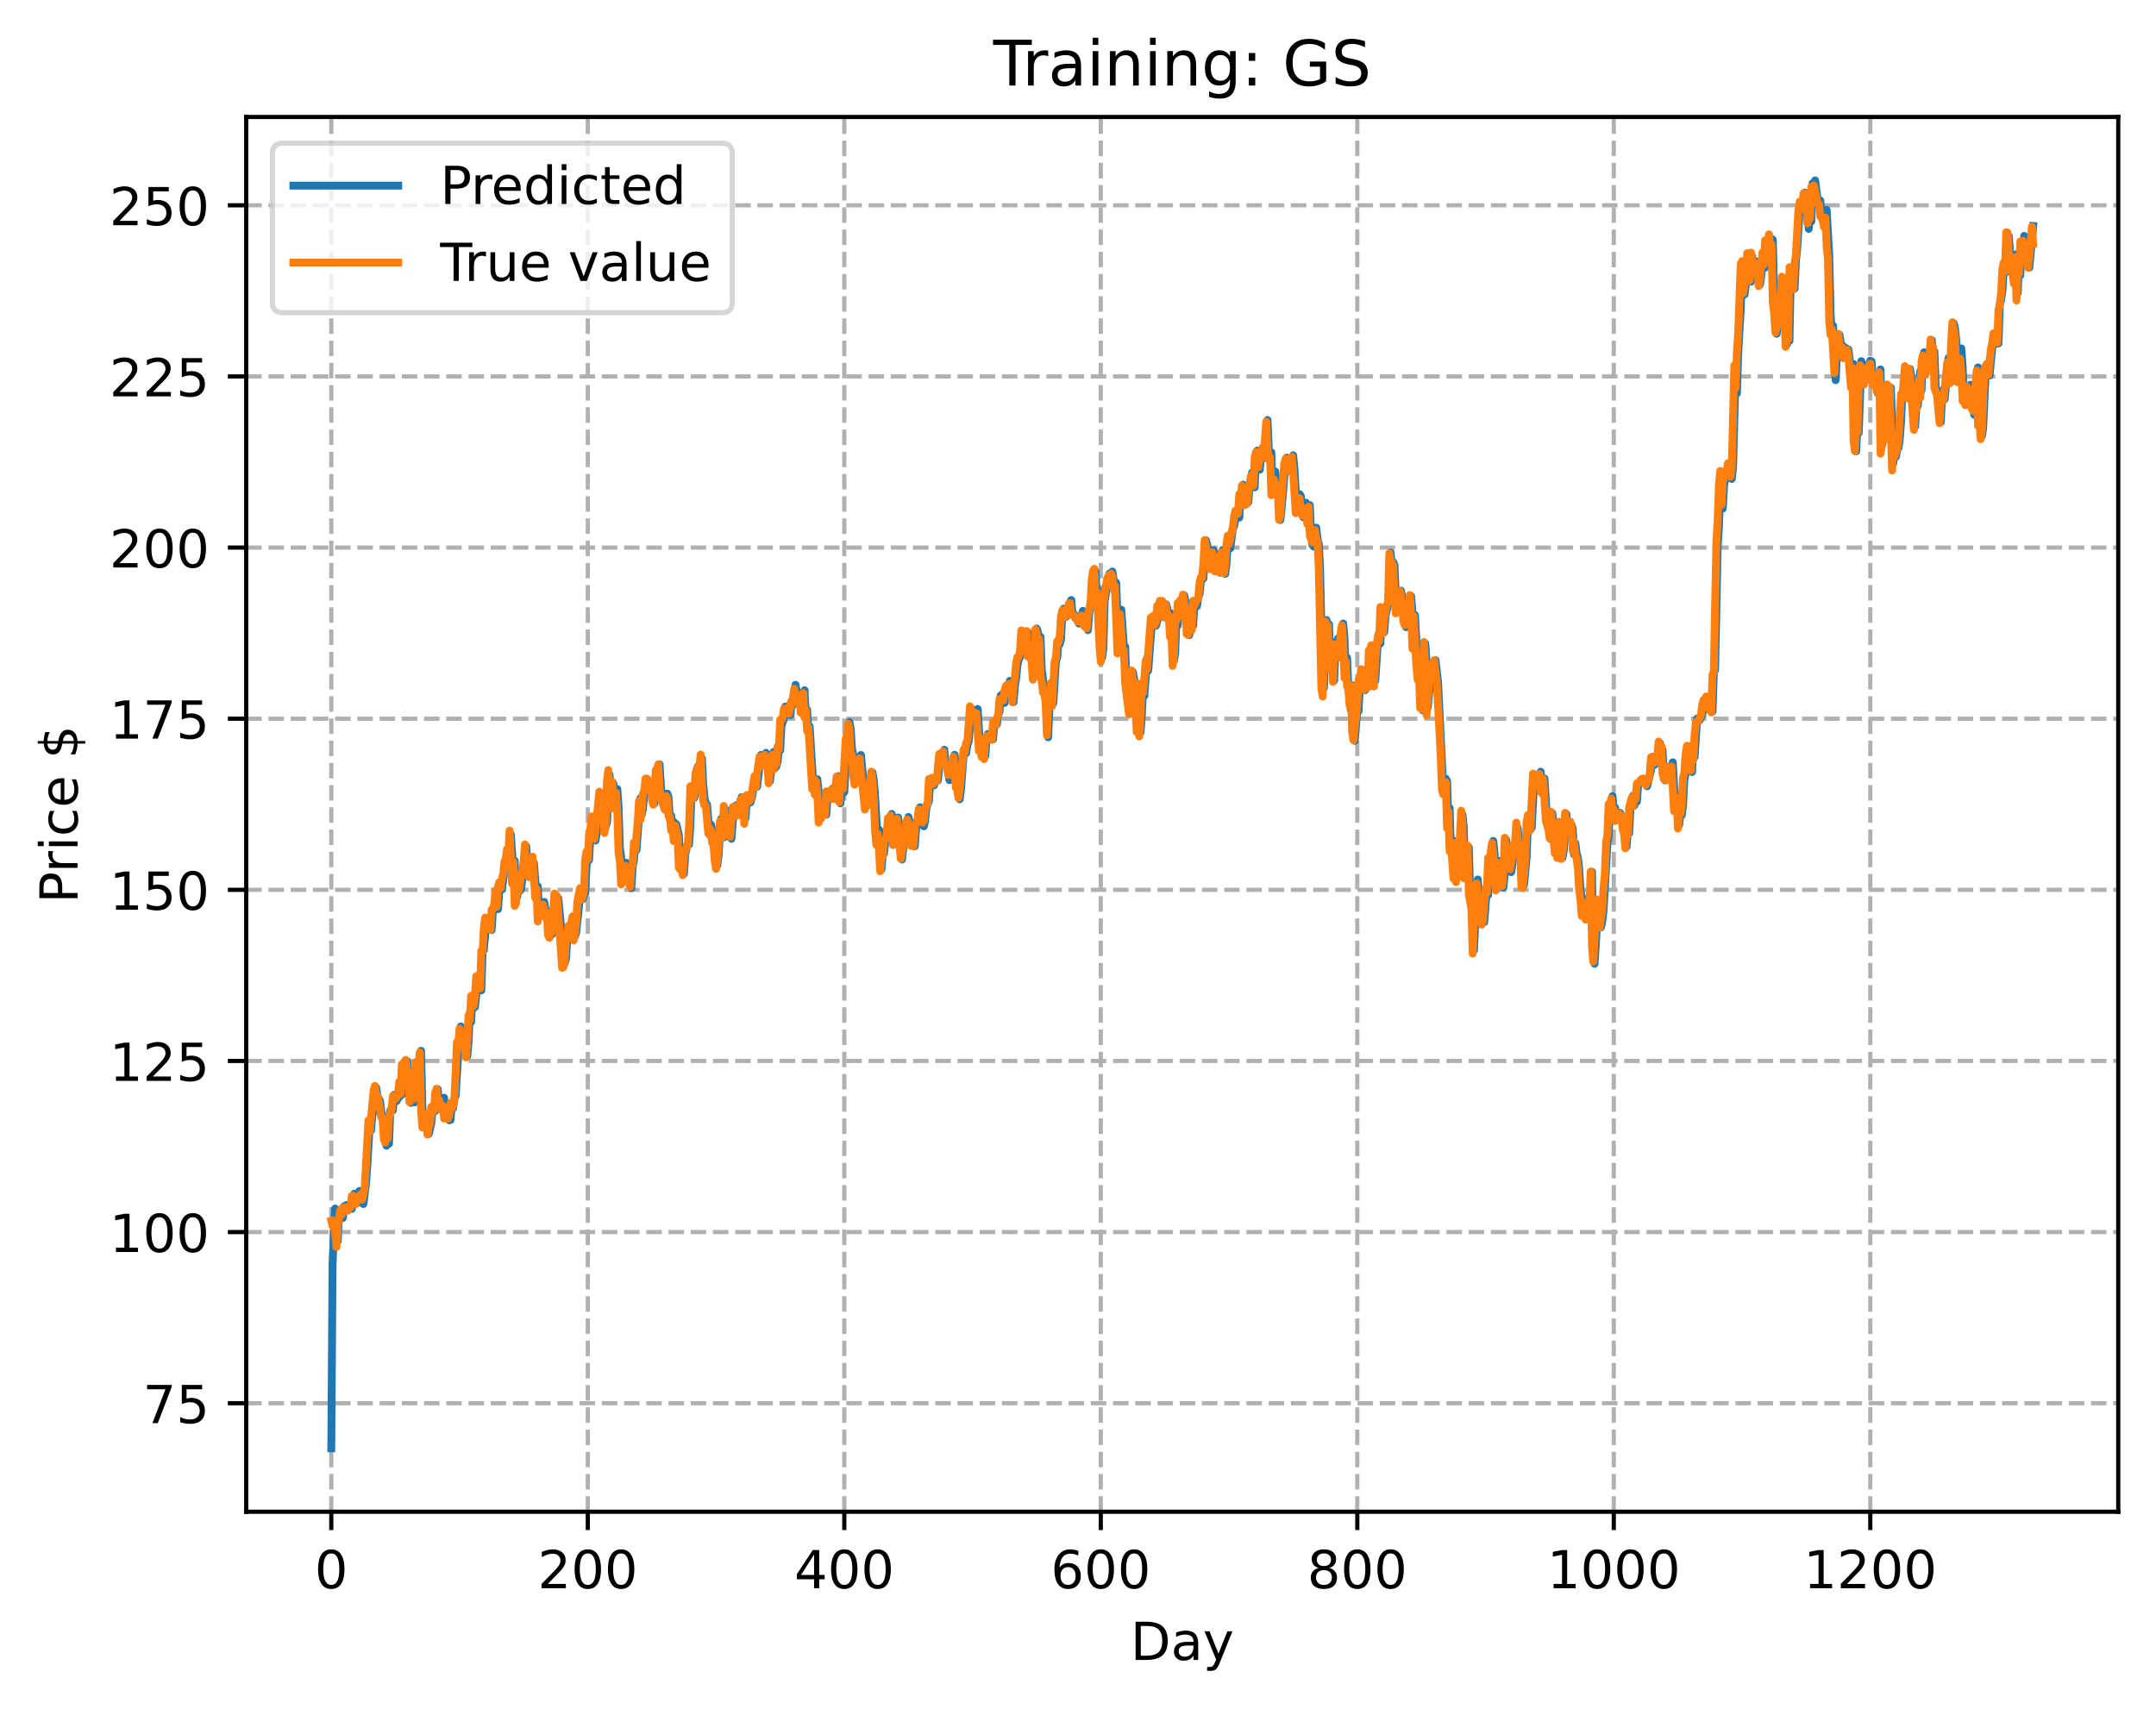 <?xml version="1.0" encoding="utf-8" standalone="no"?>
<!DOCTYPE svg PUBLIC "-//W3C//DTD SVG 1.1//EN"
  "http://www.w3.org/Graphics/SVG/1.1/DTD/svg11.dtd">
<!-- Created with matplotlib (https://matplotlib.org/) -->
<svg height="325.986pt" version="1.1" viewBox="0 0 411.286 325.986" width="411.286pt" xmlns="http://www.w3.org/2000/svg" xmlns:xlink="http://www.w3.org/1999/xlink">
 <defs>
  <style type="text/css">
*{stroke-linecap:butt;stroke-linejoin:round;}
  </style>
 </defs>
 <g id="figure_1">
  <g id="patch_1">
   <path d="M 0 325.986 
L 411.286 325.986 
L 411.286 0 
L 0 0 
z
" style="fill:#ffffff;"/>
  </g>
  <g id="axes_1">
   <g id="patch_2">
    <path d="M 46.966 288.43 
L 404.086 288.43 
L 404.086 22.318 
L 46.966 22.318 
z
" style="fill:#ffffff;"/>
   </g>
   <g id="matplotlib.axis_1">
    <g id="xtick_1">
     <g id="line2d_1">
      <path clip-path="url(#pa476b1a52e)" d="M 63.198 288.43 
L 63.198 22.318 
" style="fill:none;stroke:#b0b0b0;stroke-dasharray:2.96,1.28;stroke-dashoffset:0;stroke-width:0.8;"/>
     </g>
     <g id="line2d_2">
      <defs>
       <path d="M 0 0 
L 0 3.5 
" id="m24a0ccaac4" style="stroke:#000000;stroke-width:0.8;"/>
      </defs>
      <g>
       <use style="stroke:#000000;stroke-width:0.8;" x="63.198" xlink:href="#m24a0ccaac4" y="288.43"/>
      </g>
     </g>
     <g id="text_1">
      <!-- 0 -->
      <defs>
       <path d="M 31.781 66.406 
Q 24.172 66.406 20.328 58.906 
Q 16.5 51.422 16.5 36.375 
Q 16.5 21.391 20.328 13.891 
Q 24.172 6.391 31.781 6.391 
Q 39.453 6.391 43.281 13.891 
Q 47.125 21.391 47.125 36.375 
Q 47.125 51.422 43.281 58.906 
Q 39.453 66.406 31.781 66.406 
z
M 31.781 74.219 
Q 44.047 74.219 50.516 64.516 
Q 56.984 54.828 56.984 36.375 
Q 56.984 17.969 50.516 8.266 
Q 44.047 -1.422 31.781 -1.422 
Q 19.531 -1.422 13.062 8.266 
Q 6.594 17.969 6.594 36.375 
Q 6.594 54.828 13.062 64.516 
Q 19.531 74.219 31.781 74.219 
z
" id="DejaVuSans-48"/>
      </defs>
      <g transform="translate(60.017 303.029)scale(0.1 -0.1)">
       <use xlink:href="#DejaVuSans-48"/>
      </g>
     </g>
    </g>
    <g id="xtick_2">
     <g id="line2d_3">
      <path clip-path="url(#pa476b1a52e)" d="M 112.129 288.43 
L 112.129 22.318 
" style="fill:none;stroke:#b0b0b0;stroke-dasharray:2.96,1.28;stroke-dashoffset:0;stroke-width:0.8;"/>
     </g>
     <g id="line2d_4">
      <g>
       <use style="stroke:#000000;stroke-width:0.8;" x="112.129" xlink:href="#m24a0ccaac4" y="288.43"/>
      </g>
     </g>
     <g id="text_2">
      <!-- 200 -->
      <defs>
       <path d="M 19.188 8.297 
L 53.609 8.297 
L 53.609 0 
L 7.328 0 
L 7.328 8.297 
Q 12.938 14.109 22.625 23.891 
Q 32.328 33.688 34.812 36.531 
Q 39.547 41.844 41.422 45.531 
Q 43.312 49.219 43.312 52.781 
Q 43.312 58.594 39.234 62.25 
Q 35.156 65.922 28.609 65.922 
Q 23.969 65.922 18.812 64.312 
Q 13.672 62.703 7.812 59.422 
L 7.812 69.391 
Q 13.766 71.781 18.938 73 
Q 24.125 74.219 28.422 74.219 
Q 39.75 74.219 46.484 68.547 
Q 53.219 62.891 53.219 53.422 
Q 53.219 48.922 51.531 44.891 
Q 49.859 40.875 45.406 35.406 
Q 44.188 33.984 37.641 27.219 
Q 31.109 20.453 19.188 8.297 
z
" id="DejaVuSans-50"/>
      </defs>
      <g transform="translate(102.585 303.029)scale(0.1 -0.1)">
       <use xlink:href="#DejaVuSans-50"/>
       <use x="63.623" xlink:href="#DejaVuSans-48"/>
       <use x="127.246" xlink:href="#DejaVuSans-48"/>
      </g>
     </g>
    </g>
    <g id="xtick_3">
     <g id="line2d_5">
      <path clip-path="url(#pa476b1a52e)" d="M 161.06 288.43 
L 161.06 22.318 
" style="fill:none;stroke:#b0b0b0;stroke-dasharray:2.96,1.28;stroke-dashoffset:0;stroke-width:0.8;"/>
     </g>
     <g id="line2d_6">
      <g>
       <use style="stroke:#000000;stroke-width:0.8;" x="161.06" xlink:href="#m24a0ccaac4" y="288.43"/>
      </g>
     </g>
     <g id="text_3">
      <!-- 400 -->
      <defs>
       <path d="M 37.797 64.312 
L 12.891 25.391 
L 37.797 25.391 
z
M 35.203 72.906 
L 47.609 72.906 
L 47.609 25.391 
L 58.016 25.391 
L 58.016 17.188 
L 47.609 17.188 
L 47.609 0 
L 37.797 0 
L 37.797 17.188 
L 4.891 17.188 
L 4.891 26.703 
z
" id="DejaVuSans-52"/>
      </defs>
      <g transform="translate(151.516 303.029)scale(0.1 -0.1)">
       <use xlink:href="#DejaVuSans-52"/>
       <use x="63.623" xlink:href="#DejaVuSans-48"/>
       <use x="127.246" xlink:href="#DejaVuSans-48"/>
      </g>
     </g>
    </g>
    <g id="xtick_4">
     <g id="line2d_7">
      <path clip-path="url(#pa476b1a52e)" d="M 209.99 288.43 
L 209.99 22.318 
" style="fill:none;stroke:#b0b0b0;stroke-dasharray:2.96,1.28;stroke-dashoffset:0;stroke-width:0.8;"/>
     </g>
     <g id="line2d_8">
      <g>
       <use style="stroke:#000000;stroke-width:0.8;" x="209.99" xlink:href="#m24a0ccaac4" y="288.43"/>
      </g>
     </g>
     <g id="text_4">
      <!-- 600 -->
      <defs>
       <path d="M 33.016 40.375 
Q 26.375 40.375 22.484 35.828 
Q 18.609 31.297 18.609 23.391 
Q 18.609 15.531 22.484 10.953 
Q 26.375 6.391 33.016 6.391 
Q 39.656 6.391 43.531 10.953 
Q 47.406 15.531 47.406 23.391 
Q 47.406 31.297 43.531 35.828 
Q 39.656 40.375 33.016 40.375 
z
M 52.594 71.297 
L 52.594 62.312 
Q 48.875 64.062 45.094 64.984 
Q 41.312 65.922 37.594 65.922 
Q 27.828 65.922 22.672 59.328 
Q 17.531 52.734 16.797 39.406 
Q 19.672 43.656 24.016 45.922 
Q 28.375 48.188 33.594 48.188 
Q 44.578 48.188 50.953 41.516 
Q 57.328 34.859 57.328 23.391 
Q 57.328 12.156 50.688 5.359 
Q 44.047 -1.422 33.016 -1.422 
Q 20.359 -1.422 13.672 8.266 
Q 6.984 17.969 6.984 36.375 
Q 6.984 53.656 15.188 63.938 
Q 23.391 74.219 37.203 74.219 
Q 40.922 74.219 44.703 73.484 
Q 48.484 72.75 52.594 71.297 
z
" id="DejaVuSans-54"/>
      </defs>
      <g transform="translate(200.446 303.029)scale(0.1 -0.1)">
       <use xlink:href="#DejaVuSans-54"/>
       <use x="63.623" xlink:href="#DejaVuSans-48"/>
       <use x="127.246" xlink:href="#DejaVuSans-48"/>
      </g>
     </g>
    </g>
    <g id="xtick_5">
     <g id="line2d_9">
      <path clip-path="url(#pa476b1a52e)" d="M 258.921 288.43 
L 258.921 22.318 
" style="fill:none;stroke:#b0b0b0;stroke-dasharray:2.96,1.28;stroke-dashoffset:0;stroke-width:0.8;"/>
     </g>
     <g id="line2d_10">
      <g>
       <use style="stroke:#000000;stroke-width:0.8;" x="258.921" xlink:href="#m24a0ccaac4" y="288.43"/>
      </g>
     </g>
     <g id="text_5">
      <!-- 800 -->
      <defs>
       <path d="M 31.781 34.625 
Q 24.75 34.625 20.719 30.859 
Q 16.703 27.094 16.703 20.516 
Q 16.703 13.922 20.719 10.156 
Q 24.75 6.391 31.781 6.391 
Q 38.812 6.391 42.859 10.172 
Q 46.922 13.969 46.922 20.516 
Q 46.922 27.094 42.891 30.859 
Q 38.875 34.625 31.781 34.625 
z
M 21.922 38.812 
Q 15.578 40.375 12.031 44.719 
Q 8.5 49.078 8.5 55.328 
Q 8.5 64.062 14.719 69.141 
Q 20.953 74.219 31.781 74.219 
Q 42.672 74.219 48.875 69.141 
Q 55.078 64.062 55.078 55.328 
Q 55.078 49.078 51.531 44.719 
Q 48 40.375 41.703 38.812 
Q 48.828 37.156 52.797 32.312 
Q 56.781 27.484 56.781 20.516 
Q 56.781 9.906 50.312 4.234 
Q 43.844 -1.422 31.781 -1.422 
Q 19.734 -1.422 13.25 4.234 
Q 6.781 9.906 6.781 20.516 
Q 6.781 27.484 10.781 32.312 
Q 14.797 37.156 21.922 38.812 
z
M 18.312 54.391 
Q 18.312 48.734 21.844 45.562 
Q 25.391 42.391 31.781 42.391 
Q 38.141 42.391 41.719 45.562 
Q 45.312 48.734 45.312 54.391 
Q 45.312 60.062 41.719 63.234 
Q 38.141 66.406 31.781 66.406 
Q 25.391 66.406 21.844 63.234 
Q 18.312 60.062 18.312 54.391 
z
" id="DejaVuSans-56"/>
      </defs>
      <g transform="translate(249.377 303.029)scale(0.1 -0.1)">
       <use xlink:href="#DejaVuSans-56"/>
       <use x="63.623" xlink:href="#DejaVuSans-48"/>
       <use x="127.246" xlink:href="#DejaVuSans-48"/>
      </g>
     </g>
    </g>
    <g id="xtick_6">
     <g id="line2d_11">
      <path clip-path="url(#pa476b1a52e)" d="M 307.851 288.43 
L 307.851 22.318 
" style="fill:none;stroke:#b0b0b0;stroke-dasharray:2.96,1.28;stroke-dashoffset:0;stroke-width:0.8;"/>
     </g>
     <g id="line2d_12">
      <g>
       <use style="stroke:#000000;stroke-width:0.8;" x="307.851" xlink:href="#m24a0ccaac4" y="288.43"/>
      </g>
     </g>
     <g id="text_6">
      <!-- 1000 -->
      <defs>
       <path d="M 12.406 8.297 
L 28.516 8.297 
L 28.516 63.922 
L 10.984 60.406 
L 10.984 69.391 
L 28.422 72.906 
L 38.281 72.906 
L 38.281 8.297 
L 54.391 8.297 
L 54.391 0 
L 12.406 0 
z
" id="DejaVuSans-49"/>
      </defs>
      <g transform="translate(295.126 303.029)scale(0.1 -0.1)">
       <use xlink:href="#DejaVuSans-49"/>
       <use x="63.623" xlink:href="#DejaVuSans-48"/>
       <use x="127.246" xlink:href="#DejaVuSans-48"/>
       <use x="190.869" xlink:href="#DejaVuSans-48"/>
      </g>
     </g>
    </g>
    <g id="xtick_7">
     <g id="line2d_13">
      <path clip-path="url(#pa476b1a52e)" d="M 356.782 288.43 
L 356.782 22.318 
" style="fill:none;stroke:#b0b0b0;stroke-dasharray:2.96,1.28;stroke-dashoffset:0;stroke-width:0.8;"/>
     </g>
     <g id="line2d_14">
      <g>
       <use style="stroke:#000000;stroke-width:0.8;" x="356.782" xlink:href="#m24a0ccaac4" y="288.43"/>
      </g>
     </g>
     <g id="text_7">
      <!-- 1200 -->
      <g transform="translate(344.057 303.029)scale(0.1 -0.1)">
       <use xlink:href="#DejaVuSans-49"/>
       <use x="63.623" xlink:href="#DejaVuSans-50"/>
       <use x="127.246" xlink:href="#DejaVuSans-48"/>
       <use x="190.869" xlink:href="#DejaVuSans-48"/>
      </g>
     </g>
    </g>
    <g id="text_8">
     <!-- Day -->
     <defs>
      <path d="M 19.672 64.797 
L 19.672 8.109 
L 31.594 8.109 
Q 46.688 8.109 53.688 14.938 
Q 60.688 21.781 60.688 36.531 
Q 60.688 51.172 53.688 57.984 
Q 46.688 64.797 31.594 64.797 
z
M 9.812 72.906 
L 30.078 72.906 
Q 51.266 72.906 61.172 64.094 
Q 71.094 55.281 71.094 36.531 
Q 71.094 17.672 61.125 8.828 
Q 51.172 0 30.078 0 
L 9.812 0 
z
" id="DejaVuSans-68"/>
      <path d="M 34.281 27.484 
Q 23.391 27.484 19.188 25 
Q 14.984 22.516 14.984 16.5 
Q 14.984 11.719 18.141 8.906 
Q 21.297 6.109 26.703 6.109 
Q 34.188 6.109 38.703 11.406 
Q 43.219 16.703 43.219 25.484 
L 43.219 27.484 
z
M 52.203 31.203 
L 52.203 0 
L 43.219 0 
L 43.219 8.297 
Q 40.141 3.328 35.547 0.953 
Q 30.953 -1.422 24.312 -1.422 
Q 15.922 -1.422 10.953 3.297 
Q 6 8.016 6 15.922 
Q 6 25.141 12.172 29.828 
Q 18.359 34.516 30.609 34.516 
L 43.219 34.516 
L 43.219 35.406 
Q 43.219 41.609 39.141 45 
Q 35.062 48.391 27.688 48.391 
Q 23 48.391 18.547 47.266 
Q 14.109 46.141 10.016 43.891 
L 10.016 52.203 
Q 14.938 54.109 19.578 55.047 
Q 24.219 56 28.609 56 
Q 40.484 56 46.344 49.844 
Q 52.203 43.703 52.203 31.203 
z
" id="DejaVuSans-97"/>
      <path d="M 32.172 -5.078 
Q 28.375 -14.844 24.75 -17.812 
Q 21.141 -20.797 15.094 -20.797 
L 7.906 -20.797 
L 7.906 -13.281 
L 13.188 -13.281 
Q 16.891 -13.281 18.938 -11.516 
Q 21 -9.766 23.484 -3.219 
L 25.094 0.875 
L 2.984 54.688 
L 12.5 54.688 
L 29.594 11.922 
L 46.688 54.688 
L 56.203 54.688 
z
" id="DejaVuSans-121"/>
     </defs>
     <g transform="translate(215.652 316.707)scale(0.1 -0.1)">
      <use xlink:href="#DejaVuSans-68"/>
      <use x="77.002" xlink:href="#DejaVuSans-97"/>
      <use x="138.281" xlink:href="#DejaVuSans-121"/>
     </g>
    </g>
   </g>
   <g id="matplotlib.axis_2">
    <g id="ytick_1">
     <g id="line2d_15">
      <path clip-path="url(#pa476b1a52e)" d="M 46.966 267.725 
L 404.086 267.725 
" style="fill:none;stroke:#b0b0b0;stroke-dasharray:2.96,1.28;stroke-dashoffset:0;stroke-width:0.8;"/>
     </g>
     <g id="line2d_16">
      <defs>
       <path d="M 0 0 
L -3.5 0 
" id="md4c089a0e0" style="stroke:#000000;stroke-width:0.8;"/>
      </defs>
      <g>
       <use style="stroke:#000000;stroke-width:0.8;" x="46.966" xlink:href="#md4c089a0e0" y="267.725"/>
      </g>
     </g>
     <g id="text_9">
      <!-- 75 -->
      <defs>
       <path d="M 8.203 72.906 
L 55.078 72.906 
L 55.078 68.703 
L 28.609 0 
L 18.312 0 
L 43.219 64.594 
L 8.203 64.594 
z
" id="DejaVuSans-55"/>
       <path d="M 10.797 72.906 
L 49.516 72.906 
L 49.516 64.594 
L 19.828 64.594 
L 19.828 46.734 
Q 21.969 47.469 24.109 47.828 
Q 26.266 48.188 28.422 48.188 
Q 40.625 48.188 47.75 41.5 
Q 54.891 34.812 54.891 23.391 
Q 54.891 11.625 47.562 5.094 
Q 40.234 -1.422 26.906 -1.422 
Q 22.312 -1.422 17.547 -0.641 
Q 12.797 0.141 7.719 1.703 
L 7.719 11.625 
Q 12.109 9.234 16.797 8.062 
Q 21.484 6.891 26.703 6.891 
Q 35.156 6.891 40.078 11.328 
Q 45.016 15.766 45.016 23.391 
Q 45.016 31 40.078 35.438 
Q 35.156 39.891 26.703 39.891 
Q 22.75 39.891 18.812 39.016 
Q 14.891 38.141 10.797 36.281 
z
" id="DejaVuSans-53"/>
      </defs>
      <g transform="translate(27.241 271.524)scale(0.1 -0.1)">
       <use xlink:href="#DejaVuSans-55"/>
       <use x="63.623" xlink:href="#DejaVuSans-53"/>
      </g>
     </g>
    </g>
    <g id="ytick_2">
     <g id="line2d_17">
      <path clip-path="url(#pa476b1a52e)" d="M 46.966 235.074 
L 404.086 235.074 
" style="fill:none;stroke:#b0b0b0;stroke-dasharray:2.96,1.28;stroke-dashoffset:0;stroke-width:0.8;"/>
     </g>
     <g id="line2d_18">
      <g>
       <use style="stroke:#000000;stroke-width:0.8;" x="46.966" xlink:href="#md4c089a0e0" y="235.074"/>
      </g>
     </g>
     <g id="text_10">
      <!-- 100 -->
      <g transform="translate(20.878 238.874)scale(0.1 -0.1)">
       <use xlink:href="#DejaVuSans-49"/>
       <use x="63.623" xlink:href="#DejaVuSans-48"/>
       <use x="127.246" xlink:href="#DejaVuSans-48"/>
      </g>
     </g>
    </g>
    <g id="ytick_3">
     <g id="line2d_19">
      <path clip-path="url(#pa476b1a52e)" d="M 46.966 202.424 
L 404.086 202.424 
" style="fill:none;stroke:#b0b0b0;stroke-dasharray:2.96,1.28;stroke-dashoffset:0;stroke-width:0.8;"/>
     </g>
     <g id="line2d_20">
      <g>
       <use style="stroke:#000000;stroke-width:0.8;" x="46.966" xlink:href="#md4c089a0e0" y="202.424"/>
      </g>
     </g>
     <g id="text_11">
      <!-- 125 -->
      <g transform="translate(20.878 206.223)scale(0.1 -0.1)">
       <use xlink:href="#DejaVuSans-49"/>
       <use x="63.623" xlink:href="#DejaVuSans-50"/>
       <use x="127.246" xlink:href="#DejaVuSans-53"/>
      </g>
     </g>
    </g>
    <g id="ytick_4">
     <g id="line2d_21">
      <path clip-path="url(#pa476b1a52e)" d="M 46.966 169.773 
L 404.086 169.773 
" style="fill:none;stroke:#b0b0b0;stroke-dasharray:2.96,1.28;stroke-dashoffset:0;stroke-width:0.8;"/>
     </g>
     <g id="line2d_22">
      <g>
       <use style="stroke:#000000;stroke-width:0.8;" x="46.966" xlink:href="#md4c089a0e0" y="169.773"/>
      </g>
     </g>
     <g id="text_12">
      <!-- 150 -->
      <g transform="translate(20.878 173.572)scale(0.1 -0.1)">
       <use xlink:href="#DejaVuSans-49"/>
       <use x="63.623" xlink:href="#DejaVuSans-53"/>
       <use x="127.246" xlink:href="#DejaVuSans-48"/>
      </g>
     </g>
    </g>
    <g id="ytick_5">
     <g id="line2d_23">
      <path clip-path="url(#pa476b1a52e)" d="M 46.966 137.122 
L 404.086 137.122 
" style="fill:none;stroke:#b0b0b0;stroke-dasharray:2.96,1.28;stroke-dashoffset:0;stroke-width:0.8;"/>
     </g>
     <g id="line2d_24">
      <g>
       <use style="stroke:#000000;stroke-width:0.8;" x="46.966" xlink:href="#md4c089a0e0" y="137.122"/>
      </g>
     </g>
     <g id="text_13">
      <!-- 175 -->
      <g transform="translate(20.878 140.921)scale(0.1 -0.1)">
       <use xlink:href="#DejaVuSans-49"/>
       <use x="63.623" xlink:href="#DejaVuSans-55"/>
       <use x="127.246" xlink:href="#DejaVuSans-53"/>
      </g>
     </g>
    </g>
    <g id="ytick_6">
     <g id="line2d_25">
      <path clip-path="url(#pa476b1a52e)" d="M 46.966 104.471 
L 404.086 104.471 
" style="fill:none;stroke:#b0b0b0;stroke-dasharray:2.96,1.28;stroke-dashoffset:0;stroke-width:0.8;"/>
     </g>
     <g id="line2d_26">
      <g>
       <use style="stroke:#000000;stroke-width:0.8;" x="46.966" xlink:href="#md4c089a0e0" y="104.471"/>
      </g>
     </g>
     <g id="text_14">
      <!-- 200 -->
      <g transform="translate(20.878 108.271)scale(0.1 -0.1)">
       <use xlink:href="#DejaVuSans-50"/>
       <use x="63.623" xlink:href="#DejaVuSans-48"/>
       <use x="127.246" xlink:href="#DejaVuSans-48"/>
      </g>
     </g>
    </g>
    <g id="ytick_7">
     <g id="line2d_27">
      <path clip-path="url(#pa476b1a52e)" d="M 46.966 71.821 
L 404.086 71.821 
" style="fill:none;stroke:#b0b0b0;stroke-dasharray:2.96,1.28;stroke-dashoffset:0;stroke-width:0.8;"/>
     </g>
     <g id="line2d_28">
      <g>
       <use style="stroke:#000000;stroke-width:0.8;" x="46.966" xlink:href="#md4c089a0e0" y="71.821"/>
      </g>
     </g>
     <g id="text_15">
      <!-- 225 -->
      <g transform="translate(20.878 75.62)scale(0.1 -0.1)">
       <use xlink:href="#DejaVuSans-50"/>
       <use x="63.623" xlink:href="#DejaVuSans-50"/>
       <use x="127.246" xlink:href="#DejaVuSans-53"/>
      </g>
     </g>
    </g>
    <g id="ytick_8">
     <g id="line2d_29">
      <path clip-path="url(#pa476b1a52e)" d="M 46.966 39.17 
L 404.086 39.17 
" style="fill:none;stroke:#b0b0b0;stroke-dasharray:2.96,1.28;stroke-dashoffset:0;stroke-width:0.8;"/>
     </g>
     <g id="line2d_30">
      <g>
       <use style="stroke:#000000;stroke-width:0.8;" x="46.966" xlink:href="#md4c089a0e0" y="39.17"/>
      </g>
     </g>
     <g id="text_16">
      <!-- 250 -->
      <g transform="translate(20.878 42.969)scale(0.1 -0.1)">
       <use xlink:href="#DejaVuSans-50"/>
       <use x="63.623" xlink:href="#DejaVuSans-53"/>
       <use x="127.246" xlink:href="#DejaVuSans-48"/>
      </g>
     </g>
    </g>
    <g id="text_17">
     <!-- Price $ -->
     <defs>
      <path d="M 19.672 64.797 
L 19.672 37.406 
L 32.078 37.406 
Q 38.969 37.406 42.719 40.969 
Q 46.484 44.531 46.484 51.125 
Q 46.484 57.672 42.719 61.234 
Q 38.969 64.797 32.078 64.797 
z
M 9.812 72.906 
L 32.078 72.906 
Q 44.344 72.906 50.609 67.359 
Q 56.891 61.812 56.891 51.125 
Q 56.891 40.328 50.609 34.812 
Q 44.344 29.297 32.078 29.297 
L 19.672 29.297 
L 19.672 0 
L 9.812 0 
z
" id="DejaVuSans-80"/>
      <path d="M 41.109 46.297 
Q 39.594 47.172 37.812 47.578 
Q 36.031 48 33.891 48 
Q 26.266 48 22.188 43.047 
Q 18.109 38.094 18.109 28.812 
L 18.109 0 
L 9.078 0 
L 9.078 54.688 
L 18.109 54.688 
L 18.109 46.188 
Q 20.953 51.172 25.484 53.578 
Q 30.031 56 36.531 56 
Q 37.453 56 38.578 55.875 
Q 39.703 55.766 41.062 55.516 
z
" id="DejaVuSans-114"/>
      <path d="M 9.422 54.688 
L 18.406 54.688 
L 18.406 0 
L 9.422 0 
z
M 9.422 75.984 
L 18.406 75.984 
L 18.406 64.594 
L 9.422 64.594 
z
" id="DejaVuSans-105"/>
      <path d="M 48.781 52.594 
L 48.781 44.188 
Q 44.969 46.297 41.141 47.344 
Q 37.312 48.391 33.406 48.391 
Q 24.656 48.391 19.812 42.844 
Q 14.984 37.312 14.984 27.297 
Q 14.984 17.281 19.812 11.734 
Q 24.656 6.203 33.406 6.203 
Q 37.312 6.203 41.141 7.25 
Q 44.969 8.297 48.781 10.406 
L 48.781 2.094 
Q 45.016 0.344 40.984 -0.531 
Q 36.969 -1.422 32.422 -1.422 
Q 20.062 -1.422 12.781 6.344 
Q 5.516 14.109 5.516 27.297 
Q 5.516 40.672 12.859 48.328 
Q 20.219 56 33.016 56 
Q 37.156 56 41.109 55.141 
Q 45.062 54.297 48.781 52.594 
z
" id="DejaVuSans-99"/>
      <path d="M 56.203 29.594 
L 56.203 25.203 
L 14.891 25.203 
Q 15.484 15.922 20.484 11.062 
Q 25.484 6.203 34.422 6.203 
Q 39.594 6.203 44.453 7.469 
Q 49.312 8.734 54.109 11.281 
L 54.109 2.781 
Q 49.266 0.734 44.188 -0.344 
Q 39.109 -1.422 33.891 -1.422 
Q 20.797 -1.422 13.156 6.188 
Q 5.516 13.812 5.516 26.812 
Q 5.516 40.234 12.766 48.109 
Q 20.016 56 32.328 56 
Q 43.359 56 49.781 48.891 
Q 56.203 41.797 56.203 29.594 
z
M 47.219 32.234 
Q 47.125 39.594 43.094 43.984 
Q 39.062 48.391 32.422 48.391 
Q 24.906 48.391 20.391 44.141 
Q 15.875 39.891 15.188 32.172 
z
" id="DejaVuSans-101"/>
      <path id="DejaVuSans-32"/>
      <path d="M 33.797 -14.703 
L 28.906 -14.703 
L 28.859 0 
Q 23.734 0.094 18.609 1.188 
Q 13.484 2.297 8.297 4.5 
L 8.297 13.281 
Q 13.281 10.156 18.375 8.562 
Q 23.484 6.984 28.906 6.938 
L 28.906 29.203 
Q 18.109 30.953 13.203 35.156 
Q 8.297 39.359 8.297 46.688 
Q 8.297 54.641 13.625 59.219 
Q 18.953 63.812 28.906 64.5 
L 28.906 75.984 
L 33.797 75.984 
L 33.797 64.656 
Q 38.328 64.453 42.578 63.688 
Q 46.828 62.938 50.875 61.625 
L 50.875 53.078 
Q 46.828 55.125 42.547 56.25 
Q 38.281 57.375 33.797 57.562 
L 33.797 36.719 
Q 44.875 35.016 50.094 30.609 
Q 55.328 26.219 55.328 18.609 
Q 55.328 10.359 49.781 5.594 
Q 44.234 0.828 33.797 0.094 
z
M 28.906 37.594 
L 28.906 57.625 
Q 23.25 56.984 20.266 54.391 
Q 17.281 51.812 17.281 47.516 
Q 17.281 43.312 20.031 40.969 
Q 22.797 38.625 28.906 37.594 
z
M 33.797 28.219 
L 33.797 7.078 
Q 39.984 7.906 43.141 10.594 
Q 46.297 13.281 46.297 17.672 
Q 46.297 21.969 43.281 24.5 
Q 40.281 27.047 33.797 28.219 
z
" id="DejaVuSans-36"/>
     </defs>
     <g transform="translate(14.798 172.342)rotate(-90)scale(0.1 -0.1)">
      <use xlink:href="#DejaVuSans-80"/>
      <use x="58.553" xlink:href="#DejaVuSans-114"/>
      <use x="99.666" xlink:href="#DejaVuSans-105"/>
      <use x="127.449" xlink:href="#DejaVuSans-99"/>
      <use x="182.43" xlink:href="#DejaVuSans-101"/>
      <use x="243.953" xlink:href="#DejaVuSans-32"/>
      <use x="275.74" xlink:href="#DejaVuSans-36"/>
     </g>
    </g>
   </g>
   <g id="line2d_31">
    <path clip-path="url(#pa476b1a52e)" d="M 63.198 276.334 
L 63.443 241.054 
L 63.932 230.583 
L 64.177 232.906 
L 64.422 236.846 
L 64.666 231.81 
L 64.911 231.493 
L 65.156 230.955 
L 65.4 232.393 
L 65.645 230.138 
L 65.89 230.918 
L 66.134 229.891 
L 66.379 230.854 
L 66.623 230.401 
L 67.113 230.658 
L 67.602 227.731 
L 67.847 229.098 
L 68.091 229.574 
L 68.336 227.814 
L 68.581 227.209 
L 68.825 228.571 
L 69.07 228.523 
L 69.315 229.719 
L 69.804 226.013 
L 70.049 222.675 
L 70.538 214.514 
L 70.783 215.702 
L 71.027 212.856 
L 71.272 211.861 
L 71.761 207.51 
L 72.006 209.156 
L 72.495 210.078 
L 72.74 212.11 
L 73.229 213.603 
L 73.474 217.118 
L 73.718 218.598 
L 73.963 216.201 
L 74.208 218.209 
L 74.452 211.927 
L 74.697 211.473 
L 74.942 211.859 
L 75.186 208.891 
L 75.431 210.152 
L 75.676 210.059 
L 75.92 209.542 
L 76.165 209.32 
L 76.41 206.249 
L 76.654 208.87 
L 76.899 202.908 
L 77.144 204.331 
L 77.388 202.754 
L 77.633 202.408 
L 78.122 205.546 
L 78.367 210.428 
L 78.611 209.449 
L 79.101 210.336 
L 79.59 204.479 
L 79.835 205.673 
L 80.079 204.157 
L 80.324 200.484 
L 80.569 211.038 
L 80.813 213.782 
L 81.058 214.285 
L 81.303 212.976 
L 81.792 216.346 
L 82.281 214.326 
L 82.526 211.145 
L 82.771 211.961 
L 83.015 212.005 
L 83.26 208.648 
L 83.505 207.808 
L 83.749 210.735 
L 83.994 210.154 
L 84.239 210.178 
L 84.483 211.281 
L 84.728 209.44 
L 84.972 212.899 
L 85.217 212.853 
L 85.462 211.831 
L 85.706 213.748 
L 85.951 213.67 
L 86.196 210.429 
L 86.44 211.436 
L 86.685 209.505 
L 86.93 209.081 
L 87.419 200.77 
L 87.664 199.852 
L 87.908 195.843 
L 88.153 198.496 
L 88.642 199.357 
L 89.132 201.556 
L 89.376 198.984 
L 89.621 193.257 
L 89.866 195.009 
L 90.11 190.849 
L 90.355 190.779 
L 90.599 192.155 
L 90.844 190.048 
L 91.089 186.216 
L 91.333 186.67 
L 91.823 188.955 
L 92.067 181.294 
L 92.312 181.26 
L 92.801 175.331 
L 93.046 175.747 
L 93.535 177.275 
L 93.78 177.454 
L 94.025 173.745 
L 94.269 173.535 
L 94.514 172.514 
L 94.759 170.05 
L 95.003 173.461 
L 95.248 169.691 
L 95.493 168.627 
L 95.737 169.708 
L 96.471 164.537 
L 96.716 164.047 
L 96.96 162.554 
L 97.205 163.654 
L 97.45 159.19 
L 97.694 162.683 
L 97.939 167.98 
L 98.184 164.232 
L 98.428 170.753 
L 98.673 171.1 
L 98.918 167.782 
L 99.162 169.996 
L 99.407 169.637 
L 100.386 161.485 
L 100.63 165.328 
L 100.875 165.409 
L 101.12 167.09 
L 101.364 166.628 
L 101.609 164.475 
L 101.854 164.657 
L 102.343 170.977 
L 102.587 169.098 
L 102.832 174.451 
L 103.077 173.348 
L 103.321 174.436 
L 103.566 173.499 
L 103.811 172.074 
L 104.3 174.86 
L 104.545 173.946 
L 104.789 177.636 
L 105.034 178.462 
L 105.279 178.3 
L 105.523 177.907 
L 106.013 170.887 
L 106.257 171.455 
L 106.502 171.377 
L 106.991 176.483 
L 107.236 181.353 
L 107.481 183.919 
L 107.725 183.763 
L 107.97 182.956 
L 108.215 179.266 
L 108.704 176.534 
L 108.948 177.614 
L 109.438 174.774 
L 109.682 178.64 
L 109.927 177.898 
L 110.661 170.828 
L 110.906 169.568 
L 111.15 171.599 
L 111.395 170.733 
L 111.64 170.451 
L 111.884 165.23 
L 112.129 163.372 
L 112.374 164.102 
L 112.618 159.643 
L 112.863 158.434 
L 113.108 155.999 
L 113.352 157.044 
L 113.597 160.37 
L 113.842 158.947 
L 114.331 153.37 
L 114.575 151.628 
L 114.82 153.671 
L 115.065 152.62 
L 115.309 153.292 
L 115.554 157.648 
L 115.799 156.881 
L 116.043 150.254 
L 116.288 147.806 
L 116.533 152.684 
L 116.777 153.832 
L 117.022 149.499 
L 117.267 152.555 
L 117.511 150.66 
L 117.756 150.54 
L 118.001 153.962 
L 118.245 161.715 
L 118.49 163.351 
L 118.735 168.28 
L 118.979 165.55 
L 119.224 167.191 
L 119.469 164.611 
L 119.713 167.809 
L 119.958 166.499 
L 120.447 169.452 
L 120.692 165.402 
L 120.936 164.171 
L 121.181 160.673 
L 121.426 162.192 
L 122.16 152.321 
L 122.404 155.491 
L 122.649 154.391 
L 122.894 151.571 
L 123.138 151.206 
L 123.383 148.89 
L 123.628 148.847 
L 123.872 150.168 
L 124.117 149.429 
L 124.362 150.304 
L 124.606 152.925 
L 124.851 153.276 
L 125.096 151.09 
L 125.34 146.597 
L 125.585 146.39 
L 125.83 145.835 
L 126.074 150.011 
L 126.319 152.246 
L 126.563 152.431 
L 127.053 154.355 
L 127.297 151.412 
L 127.542 152.156 
L 127.787 156.262 
L 128.031 155.597 
L 128.276 157.876 
L 128.521 156.798 
L 128.765 159.63 
L 129.01 157.27 
L 129.499 159.287 
L 129.744 164.994 
L 129.989 165.617 
L 130.233 164.588 
L 130.478 166.727 
L 130.723 163.007 
L 131.212 160.781 
L 131.457 161.122 
L 131.701 157.377 
L 131.946 150.271 
L 132.191 150.607 
L 132.435 152.257 
L 132.68 150.97 
L 132.924 146.782 
L 133.169 146.154 
L 133.414 146.467 
L 133.658 146.483 
L 133.903 144.7 
L 134.148 149.65 
L 134.392 152.197 
L 134.637 153.477 
L 134.882 153.529 
L 135.371 159.289 
L 135.616 157.32 
L 135.86 158.313 
L 136.105 160.825 
L 136.35 161.418 
L 136.594 164.073 
L 136.839 165.14 
L 137.084 163.203 
L 137.328 158.677 
L 137.573 156.222 
L 138.062 159.788 
L 138.307 154.355 
L 138.551 159.591 
L 139.041 157.095 
L 139.285 157.685 
L 139.53 160.038 
L 140.019 153.91 
L 140.264 154.891 
L 140.509 153.621 
L 140.753 153.797 
L 140.998 155.145 
L 141.487 152.085 
L 141.732 154.405 
L 141.977 152.26 
L 142.221 156.144 
L 142.466 152.471 
L 142.711 151.816 
L 142.955 153.176 
L 143.2 153.072 
L 143.445 152.153 
L 144.178 147.988 
L 144.423 150.121 
L 145.157 144.029 
L 145.402 145.977 
L 145.646 145.723 
L 146.136 143.64 
L 146.38 145.647 
L 146.625 145.337 
L 146.87 149.07 
L 147.604 143.443 
L 147.848 146.555 
L 148.093 146.236 
L 148.338 145.379 
L 148.582 142.707 
L 148.827 143.18 
L 149.072 138.484 
L 149.561 137.078 
L 149.806 134.809 
L 150.05 135.573 
L 150.295 135.152 
L 150.539 135.513 
L 150.784 136.433 
L 151.029 133.726 
L 151.273 134.583 
L 151.763 130.665 
L 152.007 132.152 
L 152.252 132.053 
L 152.497 133.644 
L 152.741 132.433 
L 152.986 135.452 
L 153.231 134.324 
L 153.475 131.69 
L 153.72 136.325 
L 153.965 135.401 
L 154.209 139.55 
L 154.454 138.59 
L 155.188 150.309 
L 155.433 148.558 
L 155.677 151.442 
L 155.922 148.673 
L 156.166 151.083 
L 156.411 155.755 
L 156.656 153.663 
L 156.9 155.459 
L 157.145 154.155 
L 157.39 153.54 
L 157.634 155.436 
L 157.879 151.711 
L 158.124 152.389 
L 158.368 151.727 
L 158.613 152.268 
L 158.858 150.432 
L 159.102 152.089 
L 159.347 150.429 
L 159.592 150.02 
L 159.836 148.076 
L 160.081 151.919 
L 160.326 153.273 
L 160.815 148.454 
L 161.06 151.135 
L 161.549 141.639 
L 161.794 140.065 
L 162.038 137.764 
L 162.283 139.084 
L 162.527 142.842 
L 162.772 144.034 
L 163.261 148.842 
L 163.751 145.265 
L 163.995 145.096 
L 164.24 144.044 
L 164.729 149.264 
L 165.219 153.44 
L 165.463 152.806 
L 165.708 152.603 
L 165.953 151.202 
L 166.442 147.391 
L 166.687 148.807 
L 166.931 151.829 
L 167.421 160.226 
L 167.665 158.297 
L 167.91 161.081 
L 168.154 165.871 
L 168.399 163.123 
L 168.644 162.842 
L 169.133 158.27 
L 169.378 158.843 
L 169.622 156.225 
L 169.867 156.619 
L 170.112 155.296 
L 170.601 160.949 
L 171.09 156.867 
L 171.335 155.968 
L 171.58 158.024 
L 172.069 163.992 
L 172.558 159.783 
L 172.803 160.133 
L 173.048 157.108 
L 173.292 155.868 
L 173.537 156.863 
L 173.782 160.319 
L 174.026 161.338 
L 174.271 159.595 
L 174.515 161.477 
L 174.76 158.062 
L 175.249 156.486 
L 175.494 154.027 
L 175.739 155.63 
L 175.983 156.347 
L 176.228 157.661 
L 176.473 156.73 
L 176.717 154.107 
L 177.207 152.875 
L 177.451 148.926 
L 177.696 149.375 
L 177.941 148.533 
L 178.185 149.834 
L 178.43 148.837 
L 178.675 148.596 
L 178.919 148.917 
L 179.409 143.895 
L 179.653 144.399 
L 179.898 143.514 
L 180.142 143.048 
L 180.387 145.811 
L 180.632 145.987 
L 181.121 148.851 
L 181.366 147.202 
L 181.61 147.915 
L 181.855 147.252 
L 182.1 144.007 
L 182.834 150.527 
L 183.078 152.5 
L 183.323 150.653 
L 183.812 144.127 
L 184.057 142.733 
L 184.302 143.684 
L 184.546 142.118 
L 184.791 141.503 
L 185.28 135.199 
L 185.525 135.88 
L 185.77 137.045 
L 186.014 135.821 
L 186.259 136.068 
L 186.503 135.265 
L 186.993 142.895 
L 187.237 140.985 
L 187.482 143.726 
L 187.727 143.61 
L 187.971 144.205 
L 188.216 140.894 
L 188.461 140.034 
L 188.705 140.836 
L 188.95 140.669 
L 189.195 139.928 
L 189.439 141.064 
L 189.684 137.822 
L 189.929 138.472 
L 190.173 138.186 
L 190.418 136.457 
L 190.663 135.855 
L 190.907 132.708 
L 191.152 132.485 
L 191.641 134.112 
L 192.13 130.686 
L 192.375 130.899 
L 192.62 129.902 
L 192.864 131.025 
L 193.109 130.44 
L 193.354 133.962 
L 193.598 130.924 
L 193.843 129.435 
L 194.088 126.943 
L 194.332 125.796 
L 194.577 125.411 
L 194.822 124.245 
L 195.066 120.433 
L 195.556 123.635 
L 195.8 124.017 
L 196.045 120.591 
L 196.29 124.435 
L 196.534 123.342 
L 196.779 125.653 
L 197.024 126.112 
L 197.268 129.191 
L 197.513 126.752 
L 197.758 119.923 
L 198.002 120.571 
L 198.247 124.8 
L 198.491 121.508 
L 198.736 127.892 
L 199.225 131.354 
L 199.47 131.676 
L 199.715 134.957 
L 199.959 140.666 
L 200.204 134.549 
L 200.449 133.032 
L 200.693 130.099 
L 200.938 134.172 
L 201.427 126.223 
L 201.672 125.481 
L 201.917 122.56 
L 202.161 122.887 
L 202.406 121.983 
L 202.651 117.34 
L 202.895 116.141 
L 203.14 117.348 
L 203.385 117.69 
L 203.629 116.017 
L 203.874 116.504 
L 204.118 115.011 
L 204.363 114.478 
L 204.608 117.373 
L 204.852 117.131 
L 205.097 117.868 
L 205.586 118.318 
L 205.831 118.971 
L 206.076 117.474 
L 206.32 117.606 
L 206.565 116.55 
L 206.81 118.263 
L 207.299 119.573 
L 207.544 120.23 
L 207.788 116.927 
L 208.278 114.531 
L 208.522 110.253 
L 208.767 108.764 
L 209.012 109.067 
L 209.256 114.893 
L 209.501 112.593 
L 209.99 122.268 
L 210.235 125.516 
L 210.479 123.874 
L 210.724 114.858 
L 211.213 111.586 
L 211.458 109.942 
L 211.703 109.372 
L 211.947 110.097 
L 212.192 109.037 
L 212.681 112.035 
L 212.926 111.185 
L 213.415 123.542 
L 213.905 116.336 
L 214.394 123.393 
L 214.639 123.362 
L 214.883 129.854 
L 215.617 136.068 
L 215.862 134.165 
L 216.106 128.197 
L 216.596 130.803 
L 217.085 138.501 
L 217.33 135.331 
L 217.574 139.745 
L 217.819 136.533 
L 218.064 131.061 
L 218.308 132.732 
L 218.798 125.609 
L 219.042 127.944 
L 219.776 118.197 
L 220.021 119.022 
L 220.266 117.511 
L 220.51 119.387 
L 220.755 118.575 
L 221 116.034 
L 221.244 117.705 
L 221.489 115.035 
L 221.734 115.78 
L 221.978 115.134 
L 222.223 117.609 
L 222.467 115.314 
L 222.712 116.212 
L 222.957 118.113 
L 223.201 116.914 
L 223.446 120.808 
L 223.691 119.445 
L 223.935 126.073 
L 224.18 124.741 
L 224.425 117.575 
L 224.669 119.34 
L 224.914 115.382 
L 225.159 117.155 
L 225.403 115.043 
L 225.648 117.551 
L 225.893 113.574 
L 226.382 115.913 
L 226.627 120.434 
L 226.871 121.182 
L 227.116 119.56 
L 227.361 115.444 
L 227.605 119.372 
L 227.85 115.377 
L 228.094 115.805 
L 228.339 115.659 
L 228.584 113.998 
L 228.828 113.366 
L 229.073 111.018 
L 229.318 110.051 
L 229.562 110.381 
L 230.052 103.089 
L 230.296 103.966 
L 230.541 108.094 
L 230.786 106.082 
L 231.03 107.63 
L 231.52 104.974 
L 232.009 108.826 
L 232.498 106.464 
L 232.743 109.264 
L 233.232 104.943 
L 233.477 107.892 
L 233.722 109.495 
L 233.966 107.562 
L 234.211 103.414 
L 234.455 102.136 
L 234.7 104.604 
L 235.189 100.75 
L 235.434 100.396 
L 235.923 97.46 
L 236.168 98.319 
L 236.413 98.75 
L 236.657 94.634 
L 236.902 96.409 
L 237.147 92.467 
L 237.391 93.691 
L 237.636 96.265 
L 237.881 93.321 
L 238.125 95.831 
L 238.37 92.707 
L 238.615 91.878 
L 238.859 90.148 
L 239.349 92.989 
L 239.593 87.533 
L 239.838 85.988 
L 240.327 89.61 
L 240.572 86.868 
L 240.816 87.578 
L 241.061 85.316 
L 241.306 87.049 
L 241.55 82.55 
L 241.795 80.135 
L 242.04 85.62 
L 242.284 87.6 
L 242.529 86.318 
L 242.774 93.583 
L 243.263 89.959 
L 243.752 94.672 
L 243.997 94.259 
L 244.242 99.224 
L 244.486 97.118 
L 245.22 88.425 
L 245.465 87.314 
L 245.709 89.89 
L 245.954 88.286 
L 246.199 88.577 
L 246.443 89.534 
L 246.688 86.864 
L 246.933 89.405 
L 247.422 97.753 
L 247.667 95.269 
L 247.911 94.28 
L 248.156 94.651 
L 248.401 97.834 
L 248.645 98.699 
L 249.135 95.91 
L 249.624 99.804 
L 249.869 96.368 
L 250.113 102.085 
L 250.358 103.962 
L 250.603 104.297 
L 250.847 101.533 
L 251.092 100.677 
L 251.337 102.824 
L 251.581 103.726 
L 251.826 108.688 
L 252.315 131.028 
L 252.56 131.24 
L 253.049 118.294 
L 253.294 120.876 
L 253.538 119.115 
L 253.783 127.378 
L 254.028 124.217 
L 254.272 123.11 
L 254.517 129.853 
L 254.762 122.961 
L 255.251 121.801 
L 255.74 125.31 
L 255.985 120.696 
L 256.23 118.961 
L 256.474 121.616 
L 256.719 129.054 
L 256.964 125.482 
L 257.208 130.998 
L 257.453 131.951 
L 257.697 135.439 
L 257.942 130.729 
L 258.187 138.669 
L 258.431 141.341 
L 258.921 135.518 
L 259.165 135.712 
L 259.41 130.735 
L 259.655 131.181 
L 259.899 127.836 
L 260.144 129.399 
L 260.389 131.693 
L 260.878 128.545 
L 261.123 130.922 
L 261.367 125.769 
L 261.612 124.174 
L 261.857 123.431 
L 262.101 124.013 
L 262.346 129.942 
L 262.835 122.812 
L 263.08 120.684 
L 263.325 122.777 
L 263.569 116.78 
L 263.814 118.018 
L 264.058 120.634 
L 264.303 117.474 
L 265.037 114.395 
L 265.282 105.414 
L 265.526 108.627 
L 265.771 107.245 
L 266.016 107.776 
L 266.26 113.429 
L 266.505 116.393 
L 266.75 114.709 
L 266.994 116.607 
L 267.239 112.692 
L 267.484 113.804 
L 267.728 115.652 
L 267.973 118.511 
L 268.218 119.654 
L 268.707 116.213 
L 268.952 117.698 
L 269.196 113.733 
L 269.441 116.838 
L 269.685 122.224 
L 269.93 117.369 
L 270.419 126.738 
L 270.664 129.423 
L 270.909 127.209 
L 271.153 134.445 
L 271.398 135.529 
L 271.887 122.754 
L 272.132 126.336 
L 272.377 134.984 
L 273.111 126.749 
L 273.355 127.692 
L 273.6 129.438 
L 273.845 125.968 
L 274.334 130.203 
L 275.313 150.356 
L 275.557 150.794 
L 275.802 148.565 
L 276.046 149 
L 276.291 156.442 
L 276.536 154.185 
L 276.78 162.268 
L 277.025 160.196 
L 277.514 167.066 
L 277.759 160.806 
L 278.004 167.212 
L 278.248 163.862 
L 278.493 164.777 
L 278.982 155.39 
L 279.227 157.73 
L 279.472 166.924 
L 279.716 166.214 
L 279.961 161.948 
L 280.206 161.687 
L 280.45 170.743 
L 280.695 173.099 
L 280.94 173.171 
L 281.184 181.282 
L 281.673 170.402 
L 281.918 167.803 
L 282.163 171.698 
L 282.407 173.652 
L 282.652 170.567 
L 282.897 175.435 
L 283.141 175.947 
L 283.631 169.541 
L 283.875 170.767 
L 284.12 164.594 
L 284.365 164.909 
L 284.854 160.444 
L 285.099 162.699 
L 285.343 167.333 
L 285.588 169.348 
L 285.833 167.946 
L 286.077 164.252 
L 286.322 165.557 
L 286.811 169.334 
L 287.056 166.446 
L 287.301 160.205 
L 287.545 161.606 
L 287.79 164.301 
L 288.034 164.424 
L 288.279 166.401 
L 289.013 161.229 
L 289.258 160.485 
L 289.502 157.882 
L 289.747 159.994 
L 289.992 163.112 
L 290.236 163.382 
L 290.481 168.702 
L 290.726 168.841 
L 291.215 163.739 
L 291.46 157.239 
L 291.704 155.607 
L 291.949 158.282 
L 292.194 157.922 
L 292.683 148.819 
L 292.928 150.234 
L 293.172 147.804 
L 293.417 149.939 
L 293.906 147.236 
L 294.151 150.768 
L 294.395 151.583 
L 294.64 148.529 
L 295.129 156.863 
L 295.374 157.444 
L 295.863 160.123 
L 296.108 155.12 
L 296.597 158.699 
L 296.842 161.749 
L 297.087 161.414 
L 297.331 163.039 
L 297.576 157.48 
L 297.821 163.162 
L 298.065 163.669 
L 298.31 162.372 
L 298.799 155.295 
L 299.044 157.676 
L 299.289 157.226 
L 299.533 157.204 
L 299.778 157.331 
L 300.022 158.077 
L 300.267 163.02 
L 300.512 160.838 
L 300.756 162.791 
L 301.001 163.701 
L 301.246 165.686 
L 301.49 169.734 
L 301.735 171.167 
L 301.98 174.153 
L 302.224 174.254 
L 302.469 173.982 
L 302.714 175.176 
L 302.958 171.825 
L 303.203 171.056 
L 303.448 171.903 
L 303.692 166.346 
L 303.937 180.502 
L 304.182 183.888 
L 304.916 172.323 
L 305.16 172.418 
L 305.405 176.936 
L 305.649 175.844 
L 305.894 173.792 
L 306.628 161.197 
L 306.873 159.504 
L 307.117 153.569 
L 307.362 154.796 
L 307.607 151.903 
L 307.851 154.662 
L 308.096 154.076 
L 308.341 156.173 
L 308.585 155.708 
L 308.83 155.912 
L 309.075 155.088 
L 309.319 155.703 
L 309.564 156.759 
L 309.809 158.422 
L 310.053 159.102 
L 310.298 161.572 
L 310.543 158.2 
L 310.787 159.008 
L 311.032 153.972 
L 311.277 152.492 
L 311.521 151.809 
L 311.766 153.697 
L 312.01 151.634 
L 312.255 152.97 
L 312.5 149.677 
L 312.744 149.176 
L 313.723 148.72 
L 313.968 148.929 
L 314.212 150.012 
L 314.946 147.064 
L 315.191 144.786 
L 315.436 144.537 
L 315.68 145.899 
L 315.925 144.703 
L 316.17 144.433 
L 316.414 143.907 
L 316.659 141.772 
L 316.904 145.483 
L 317.148 143.031 
L 317.393 147.749 
L 317.637 148.888 
L 317.882 146.256 
L 318.127 148.633 
L 318.371 147.526 
L 318.861 146.6 
L 319.105 145.447 
L 319.595 154.16 
L 320.084 151.985 
L 320.329 157.344 
L 320.573 154.985 
L 320.818 155.563 
L 321.063 153.678 
L 321.307 148.806 
L 321.552 147.557 
L 322.041 142.36 
L 322.286 144.863 
L 322.531 144.577 
L 322.775 147.304 
L 323.02 142.388 
L 323.265 144.445 
L 323.754 137.078 
L 323.998 137.138 
L 324.243 137.447 
L 324.732 136.338 
L 325.222 133.607 
L 325.466 134.559 
L 325.711 132.937 
L 325.956 133.209 
L 326.2 135.354 
L 326.69 135.755 
L 326.934 128.366 
L 327.179 127.829 
L 327.668 104.26 
L 327.913 100.373 
L 328.158 93.102 
L 328.402 91.06 
L 328.647 97.026 
L 328.892 92.554 
L 329.381 89.967 
L 329.625 89.891 
L 329.87 88.885 
L 330.359 91.377 
L 330.604 89.15 
L 331.093 70.994 
L 331.338 75.06 
L 331.583 67.506 
L 332.072 58.838 
L 332.317 51.649 
L 332.561 51.18 
L 332.806 56.188 
L 333.051 54.109 
L 333.295 53.13 
L 333.54 48.651 
L 333.785 53.685 
L 334.029 53.752 
L 334.274 48.956 
L 334.519 51.423 
L 334.763 52.436 
L 335.252 49.912 
L 335.497 50.848 
L 335.742 54.267 
L 335.986 52.541 
L 336.231 49.448 
L 336.476 48.197 
L 336.72 51.067 
L 336.965 46.285 
L 337.21 49.14 
L 337.454 50.054 
L 337.699 45.312 
L 337.944 47.751 
L 338.188 45.725 
L 338.433 55.997 
L 338.922 63.679 
L 339.167 61.897 
L 339.656 60.153 
L 340.146 53.247 
L 340.88 65.732 
L 341.124 63.413 
L 341.369 65.013 
L 341.613 52.115 
L 341.858 53.145 
L 342.103 52.762 
L 342.347 55.085 
L 342.592 49.864 
L 342.837 47.505 
L 343.326 39.891 
L 343.571 38.564 
L 343.815 40.582 
L 344.06 39.305 
L 344.305 36.738 
L 344.794 38.689 
L 345.039 43.672 
L 345.283 40.311 
L 345.528 42.249 
L 345.773 34.975 
L 346.017 37.247 
L 346.262 34.414 
L 346.751 38.147 
L 346.996 38.079 
L 347.24 38.27 
L 347.485 40.505 
L 347.73 41.225 
L 348.219 43.296 
L 348.464 40.05 
L 348.953 48.714 
L 349.198 59.469 
L 349.442 64.23 
L 349.687 62.148 
L 350.176 72.542 
L 350.421 67.474 
L 350.666 68.242 
L 350.91 63.862 
L 351.4 67.026 
L 351.644 66.056 
L 351.889 67.083 
L 352.134 66.405 
L 352.378 68.167 
L 352.623 66.678 
L 353.112 70.774 
L 353.357 73.43 
L 353.601 69.463 
L 353.846 84.489 
L 354.091 86.109 
L 354.335 81.056 
L 354.58 82.584 
L 355.069 68.905 
L 355.314 69.654 
L 355.559 70.886 
L 355.803 72.75 
L 356.048 71.238 
L 356.537 69.653 
L 356.782 68.819 
L 357.027 68.942 
L 357.271 71.853 
L 357.516 73.351 
L 357.761 71.789 
L 358.005 72.518 
L 358.25 75.083 
L 358.495 71.61 
L 358.739 70.497 
L 358.984 85.067 
L 359.228 83.82 
L 359.473 83.605 
L 359.718 82.811 
L 359.962 79.558 
L 360.207 74.743 
L 360.452 75.278 
L 360.696 73.945 
L 360.941 79.789 
L 361.186 88.366 
L 361.43 84.474 
L 361.675 87.167 
L 361.92 85.798 
L 362.164 85.448 
L 362.409 83.742 
L 362.654 80.373 
L 362.898 75.06 
L 363.143 76.057 
L 363.632 70.221 
L 363.877 74.328 
L 364.122 76.058 
L 364.366 70.399 
L 364.611 71.984 
L 365.345 81.377 
L 365.589 77.04 
L 365.834 77.464 
L 366.323 70.77 
L 366.568 74.439 
L 366.813 67.97 
L 367.057 67.214 
L 367.547 70.779 
L 367.791 70.225 
L 368.036 68.577 
L 368.281 68.245 
L 368.525 64.901 
L 368.77 68.423 
L 369.015 67.018 
L 369.259 73.932 
L 369.749 75.549 
L 370.238 80.564 
L 370.483 75.418 
L 370.727 74.254 
L 370.972 76.189 
L 371.706 68.292 
L 372.195 72.831 
L 372.44 65.566 
L 372.684 61.648 
L 372.929 62.565 
L 373.174 64.667 
L 373.418 70.631 
L 373.663 72.658 
L 373.908 67.724 
L 374.152 66.464 
L 374.397 69.963 
L 374.642 75.844 
L 374.886 74.617 
L 375.131 77.197 
L 375.376 73.654 
L 375.62 75.216 
L 375.865 73.414 
L 376.11 74.77 
L 376.599 79.137 
L 376.844 74.955 
L 377.333 70.091 
L 377.577 80.326 
L 377.822 78.944 
L 378.067 83.243 
L 378.311 81.721 
L 378.801 70.972 
L 379.29 69.526 
L 379.535 71.67 
L 380.024 66.566 
L 380.513 63.675 
L 381.003 65.563 
L 381.247 65.504 
L 381.492 58.084 
L 381.737 57.282 
L 381.981 55.588 
L 382.226 51.637 
L 382.471 50.331 
L 382.715 51.88 
L 382.96 44.983 
L 383.204 45.039 
L 383.449 48.216 
L 383.694 48.465 
L 383.938 49.018 
L 384.428 53.726 
L 384.672 48.495 
L 384.917 55.937 
L 385.162 49.22 
L 385.406 52.521 
L 385.651 46.104 
L 385.896 49.259 
L 386.14 45.007 
L 386.385 48.944 
L 386.63 48.283 
L 386.874 48.991 
L 387.119 51.064 
L 387.608 46.029 
L 387.853 43.117 
L 387.853 43.117 
" style="fill:none;stroke:#1f77b4;stroke-linecap:square;stroke-width:1.5;"/>
   </g>
   <g id="line2d_32">
    <path clip-path="url(#pa476b1a52e)" d="M 63.198 232.933 
L 63.443 233.925 
L 63.688 233.899 
L 63.932 234.957 
L 64.177 237.935 
L 64.422 233.795 
L 64.911 230.843 
L 65.156 231.809 
L 65.4 230.373 
L 65.645 231.13 
L 65.89 230.36 
L 66.134 230.817 
L 66.379 230.987 
L 66.623 230.516 
L 66.868 230.373 
L 67.113 228.179 
L 67.357 228.126 
L 67.847 229.746 
L 68.091 228.597 
L 68.336 228.388 
L 68.581 228.505 
L 68.825 227.852 
L 69.07 228.91 
L 69.559 226.703 
L 70.293 213.747 
L 70.538 215.902 
L 71.272 208.079 
L 71.517 207.178 
L 71.761 209.084 
L 72.006 209.111 
L 72.251 210.234 
L 72.74 213.238 
L 72.984 213.394 
L 73.229 217.443 
L 73.474 217.992 
L 73.718 215.184 
L 73.963 217.208 
L 74.208 213.055 
L 74.452 212.545 
L 74.697 211.683 
L 74.942 209.084 
L 75.186 209.855 
L 75.676 209.437 
L 75.92 208.849 
L 76.165 206.355 
L 76.41 208.693 
L 76.654 203.077 
L 76.899 204.748 
L 77.144 202.528 
L 77.388 202.228 
L 77.878 205.336 
L 78.122 210.26 
L 78.367 209.254 
L 78.611 209.32 
L 78.856 209.685 
L 79.345 202.62 
L 79.59 204.709 
L 79.835 203.625 
L 80.079 200.791 
L 80.324 211.592 
L 80.569 215.131 
L 81.058 212.558 
L 81.303 213.564 
L 81.547 216.477 
L 81.792 214.909 
L 82.037 214.387 
L 82.281 211.174 
L 82.526 211.448 
L 82.771 211.958 
L 83.015 208.549 
L 83.26 207.726 
L 83.505 211.03 
L 83.749 209.829 
L 83.994 210.613 
L 84.239 211.84 
L 84.483 211.043 
L 84.728 213.42 
L 84.972 212.702 
L 85.217 212.611 
L 85.462 213.434 
L 85.706 212.859 
L 85.951 210.443 
L 86.196 211.448 
L 86.44 210.913 
L 86.685 209.79 
L 87.174 198.806 
L 87.419 199.485 
L 87.664 196.259 
L 88.153 199.106 
L 88.642 200.243 
L 88.887 201.745 
L 89.132 199.08 
L 89.376 193.726 
L 89.621 194.666 
L 89.866 190.003 
L 90.11 190.33 
L 90.355 191.91 
L 90.599 190.251 
L 90.844 186.268 
L 91.089 186.582 
L 91.578 188.593 
L 91.823 181.41 
L 92.067 181.514 
L 92.312 177.021 
L 92.557 175.062 
L 92.801 175.572 
L 93.291 177.008 
L 93.535 177.413 
L 93.78 173.56 
L 94.025 173.495 
L 94.269 172.568 
L 94.514 169.904 
L 94.759 173.012 
L 95.003 169.185 
L 95.248 168.31 
L 95.493 169.433 
L 95.737 167.683 
L 95.982 166.847 
L 96.227 164.405 
L 96.471 163.87 
L 96.716 162.028 
L 96.96 163.256 
L 97.205 158.476 
L 97.694 168.624 
L 97.939 164.431 
L 98.184 172.842 
L 98.428 172.385 
L 98.673 167.618 
L 98.918 170.086 
L 99.162 169.081 
L 99.407 166.926 
L 99.652 165.907 
L 99.896 164.379 
L 100.141 161.127 
L 100.386 165.881 
L 100.63 165.463 
L 100.875 167.357 
L 101.12 167.278 
L 101.364 164.523 
L 101.609 163.452 
L 102.098 171.288 
L 102.343 169.603 
L 102.587 175.807 
L 102.832 174.213 
L 103.077 174.853 
L 103.321 174.292 
L 103.566 172.594 
L 103.811 173.495 
L 104.055 174.945 
L 104.3 174.109 
L 104.545 178.38 
L 104.789 178.928 
L 105.034 178.014 
L 105.279 177.844 
L 105.768 170.478 
L 106.013 170.988 
L 106.257 170.922 
L 107.236 184.662 
L 107.481 184.505 
L 107.725 183.46 
L 107.97 178.994 
L 108.459 176.617 
L 108.704 177.465 
L 109.193 174.906 
L 109.438 179.425 
L 109.682 178.04 
L 109.927 175.82 
L 110.172 171.797 
L 110.661 169.433 
L 110.906 171.68 
L 111.395 170.256 
L 111.64 163.87 
L 111.884 162.446 
L 112.129 163.935 
L 112.374 159.09 
L 112.618 158.149 
L 112.863 155.759 
L 113.352 160.095 
L 113.597 158.384 
L 114.331 151.031 
L 114.575 153.996 
L 114.82 152.063 
L 115.065 154.519 
L 115.309 158.933 
L 115.554 157.131 
L 115.799 148.863 
L 116.043 146.93 
L 116.288 152.39 
L 116.533 154.283 
L 116.777 149.112 
L 117.022 152.899 
L 117.267 151.345 
L 117.511 151.293 
L 117.756 154.675 
L 118.001 162.707 
L 118.245 164.222 
L 118.49 168.754 
L 118.735 165.776 
L 118.979 167.605 
L 119.224 165.189 
L 119.469 168.14 
L 119.713 167.487 
L 120.203 169.211 
L 120.447 165.541 
L 120.692 164.797 
L 120.936 160.709 
L 121.181 162.159 
L 121.67 156.569 
L 121.915 152.795 
L 122.16 156.399 
L 122.404 154.754 
L 122.649 151.41 
L 122.894 151.018 
L 123.138 148.55 
L 123.383 148.537 
L 123.628 150.13 
L 123.872 148.994 
L 124.117 149.843 
L 124.362 152.573 
L 124.606 153.539 
L 124.851 151.449 
L 125.096 146.93 
L 125.34 146.761 
L 125.585 145.846 
L 125.83 150.47 
L 126.074 152.207 
L 126.808 154.505 
L 127.053 151.867 
L 127.297 152.351 
L 127.542 155.733 
L 127.787 155.851 
L 128.031 158.502 
L 128.276 157.287 
L 128.521 160.487 
L 128.765 157.483 
L 129.255 159.455 
L 129.499 165.554 
L 129.744 165.894 
L 129.989 165.032 
L 130.233 166.991 
L 130.478 163.556 
L 130.723 162.276 
L 131.212 161.075 
L 131.457 157.379 
L 131.701 150 
L 131.946 150.104 
L 132.191 152.337 
L 132.435 151.489 
L 132.68 147.531 
L 132.924 147.022 
L 133.169 146.186 
L 133.414 146.552 
L 133.658 143.979 
L 133.903 149.856 
L 134.148 152.834 
L 134.392 153.696 
L 134.637 153.722 
L 135.126 159.05 
L 135.371 158.019 
L 135.616 158.45 
L 135.86 160.827 
L 136.105 161.218 
L 136.35 164.222 
L 136.594 165.79 
L 136.839 163.974 
L 137.328 156.713 
L 137.573 157.418 
L 137.818 159.808 
L 138.062 153.774 
L 138.307 158.907 
L 138.551 158.424 
L 138.796 157.013 
L 139.041 157.692 
L 139.285 159.664 
L 139.775 153.983 
L 140.019 154.819 
L 140.264 153.957 
L 140.509 154.035 
L 140.753 155.589 
L 141.243 152.586 
L 141.487 154.166 
L 141.732 152.115 
L 141.977 157.183 
L 142.221 152.573 
L 142.466 151.697 
L 142.711 152.938 
L 142.955 152.873 
L 143.2 152.533 
L 143.934 148.093 
L 144.178 150.182 
L 144.423 147.479 
L 144.912 144.331 
L 145.157 146.212 
L 145.402 145.977 
L 145.891 144.018 
L 146.136 146.199 
L 146.38 145.35 
L 146.625 149.451 
L 146.87 147.296 
L 147.114 146.695 
L 147.359 144.005 
L 147.604 146.787 
L 147.848 145.833 
L 148.093 145.755 
L 148.338 142.412 
L 148.582 143.012 
L 148.827 137.331 
L 149.072 137.423 
L 149.316 136.913 
L 149.561 135.202 
L 149.806 135.607 
L 150.05 135.228 
L 150.295 135.359 
L 150.539 136.169 
L 150.784 134.171 
L 151.029 134.654 
L 151.518 131.415 
L 151.763 132.825 
L 152.007 132.629 
L 152.252 133.988 
L 152.497 132.695 
L 152.741 135.973 
L 152.986 135.033 
L 153.231 132.225 
L 153.475 136.9 
L 153.72 135.45 
L 153.965 139.473 
L 154.209 138.846 
L 154.943 150.587 
L 155.188 148.55 
L 155.433 151.619 
L 155.677 149.085 
L 155.922 151.332 
L 156.166 156.948 
L 156.411 154.414 
L 156.656 156.164 
L 156.9 154.427 
L 157.145 154.192 
L 157.39 155.407 
L 157.634 150.979 
L 157.879 152.142 
L 158.124 151.41 
L 158.368 151.854 
L 158.613 150.64 
L 158.858 152.455 
L 159.102 150.836 
L 159.347 150.836 
L 159.592 148.171 
L 159.836 152.168 
L 160.081 153.056 
L 160.326 149.686 
L 160.57 148.289 
L 160.815 150.522 
L 161.304 141.171 
L 161.549 140.257 
L 161.794 138.089 
L 162.038 139.068 
L 162.283 143.796 
L 162.527 144.018 
L 162.772 147.962 
L 163.017 149.725 
L 163.506 146.147 
L 163.751 146.029 
L 163.995 144.671 
L 164.24 147.636 
L 164.485 149.242 
L 164.974 154.453 
L 165.219 153.722 
L 165.463 153.709 
L 166.197 147.218 
L 166.442 148.759 
L 166.687 152.481 
L 166.931 158.593 
L 167.176 161.205 
L 167.421 159.116 
L 167.665 161.963 
L 167.91 166.221 
L 168.154 163.582 
L 168.399 163.347 
L 168.644 160.343 
L 168.888 160.056 
L 169.133 159.586 
L 169.378 156.112 
L 169.622 156.125 
L 169.867 155.603 
L 170.356 161.232 
L 170.846 156.948 
L 171.09 156.229 
L 171.335 158.175 
L 171.824 163.844 
L 172.069 162.564 
L 172.314 160.108 
L 172.558 160.37 
L 172.803 157.3 
L 173.048 156.347 
L 173.292 157.431 
L 173.537 161.101 
L 173.782 161.375 
L 174.026 159.756 
L 174.271 161.48 
L 174.515 157.562 
L 175.005 156.504 
L 175.249 154.401 
L 175.983 156.961 
L 176.228 156.673 
L 176.473 154.362 
L 176.717 153.591 
L 176.962 153.343 
L 177.207 148.628 
L 177.451 148.876 
L 177.696 148.406 
L 177.941 149.621 
L 178.185 148.929 
L 178.675 149.072 
L 179.164 143.835 
L 179.409 144.005 
L 179.653 143.861 
L 179.898 143.339 
L 180.142 145.964 
L 180.387 145.768 
L 180.632 146.251 
L 180.876 147.858 
L 181.121 146.996 
L 181.366 147.819 
L 181.61 147.714 
L 181.855 144.358 
L 182.1 146.552 
L 182.344 150.3 
L 182.589 150.613 
L 182.834 152.246 
L 183.078 150.444 
L 183.812 143.039 
L 184.057 143.469 
L 184.302 141.732 
L 184.546 141.406 
L 185.036 134.745 
L 185.28 135.477 
L 185.525 136.6 
L 185.77 135.881 
L 186.014 136.417 
L 186.259 136.13 
L 186.748 143.326 
L 186.993 141.445 
L 187.237 144.41 
L 187.482 143.992 
L 187.727 144.828 
L 187.971 140.701 
L 188.216 140.44 
L 188.461 140.609 
L 188.705 140.557 
L 188.95 140.087 
L 189.195 141.171 
L 189.439 137.71 
L 189.684 138.48 
L 189.929 138.389 
L 190.173 136.926 
L 190.418 136.508 
L 190.663 133.374 
L 190.907 133.335 
L 191.397 133.661 
L 191.641 131.754 
L 191.886 130.892 
L 192.13 131.114 
L 192.375 130.488 
L 192.62 130.919 
L 192.864 130.448 
L 193.109 133.988 
L 193.354 130.762 
L 193.598 129.286 
L 193.843 126.452 
L 194.088 125.394 
L 194.332 125.316 
L 194.577 124.297 
L 194.822 120.287 
L 195.066 122.495 
L 195.311 123.683 
L 195.556 123.944 
L 195.8 120.392 
L 196.045 125.25 
L 196.29 123.905 
L 196.534 125.59 
L 196.779 125.93 
L 197.024 129.678 
L 197.268 126.831 
L 197.513 120.052 
L 197.758 120.823 
L 198.002 125.629 
L 198.247 121.92 
L 198.491 128.933 
L 198.736 130.096 
L 198.981 132.198 
L 199.225 132.29 
L 199.47 134.197 
L 199.715 140.283 
L 199.959 134.628 
L 200.204 133.413 
L 200.449 130.357 
L 200.693 134.732 
L 201.183 126.217 
L 201.427 125.485 
L 201.672 122.338 
L 201.917 122.651 
L 202.161 121.489 
L 202.406 117.545 
L 202.651 116.448 
L 203.14 117.741 
L 203.385 116.226 
L 203.629 116.604 
L 203.874 115.181 
L 204.118 115.076 
L 204.363 117.297 
L 204.608 117.218 
L 204.852 117.558 
L 205.097 117.623 
L 205.342 118.002 
L 205.586 118.59 
L 205.831 117.858 
L 206.076 118.067 
L 206.32 117.44 
L 206.565 119.021 
L 206.81 119.465 
L 207.054 119.608 
L 207.299 119.883 
L 207.544 117.284 
L 208.033 114.985 
L 208.278 110.414 
L 208.522 108.886 
L 208.767 108.533 
L 209.012 114.92 
L 209.256 112.908 
L 209.746 123.357 
L 209.99 126.269 
L 210.235 124.023 
L 210.479 115.429 
L 210.969 111.733 
L 211.213 110.349 
L 211.458 109.839 
L 211.703 110.414 
L 211.947 109.447 
L 212.192 110.074 
L 212.437 112.53 
L 212.681 111.772 
L 213.171 124.676 
L 213.66 117.179 
L 214.149 123.97 
L 214.394 124.153 
L 214.639 130.292 
L 215.373 136.299 
L 215.617 134.314 
L 215.862 127.928 
L 216.106 129.952 
L 216.351 130.044 
L 216.84 139.669 
L 217.085 135.829 
L 217.33 140.505 
L 217.574 136.482 
L 217.819 130.279 
L 218.064 132.185 
L 218.553 126.112 
L 218.798 127.693 
L 219.532 117.819 
L 219.776 118.838 
L 220.021 117.506 
L 220.266 119.269 
L 220.51 118.694 
L 220.755 115.56 
L 221 117.127 
L 221.244 114.632 
L 221.489 115.285 
L 221.734 114.658 
L 221.978 117.806 
L 222.223 115.194 
L 222.467 115.873 
L 222.712 117.963 
L 222.957 117.427 
L 223.201 121.567 
L 223.446 120.235 
L 223.691 127.053 
L 223.935 125.133 
L 224.18 117.597 
L 224.425 118.394 
L 224.669 115.05 
L 224.914 116.787 
L 225.159 114.502 
L 225.403 117.571 
L 225.648 113.444 
L 226.137 115.86 
L 226.382 120.993 
L 226.627 121.136 
L 226.871 120.065 
L 227.116 116.2 
L 227.361 120.183 
L 227.605 114.619 
L 227.85 115.507 
L 228.339 114.41 
L 228.584 114.188 
L 228.828 111.145 
L 229.073 110.166 
L 229.318 110.244 
L 229.562 107.449 
L 229.807 103.035 
L 230.052 104.197 
L 230.296 107.932 
L 230.541 106.953 
L 230.786 108.598 
L 231.275 105.373 
L 231.764 109.016 
L 232.254 106.352 
L 232.498 109.147 
L 232.743 107.697 
L 232.988 105.386 
L 233.232 108.011 
L 233.477 109.369 
L 233.722 107.88 
L 233.966 103.818 
L 234.211 102.212 
L 234.455 103.779 
L 235.189 100.593 
L 235.434 98.385 
L 235.679 97.419 
L 235.923 97.837 
L 236.168 98.007 
L 236.413 94.284 
L 236.657 96.139 
L 236.902 92.639 
L 237.147 93.396 
L 237.391 96.387 
L 237.636 94.271 
L 237.881 96.074 
L 238.125 93.644 
L 238.37 92.887 
L 238.615 90.823 
L 239.104 92.691 
L 239.349 87.323 
L 239.593 86.265 
L 239.838 87.415 
L 240.082 89.113 
L 240.327 86.762 
L 240.572 87.584 
L 240.816 85.403 
L 241.061 87.245 
L 241.55 80.44 
L 241.795 85.625 
L 242.04 87.728 
L 242.284 87.271 
L 242.529 94.48 
L 243.018 91.49 
L 243.263 92.456 
L 243.508 93.971 
L 243.752 93.749 
L 243.997 99.169 
L 244.242 98.189 
L 244.976 88.59 
L 245.22 87.545 
L 245.465 89.87 
L 245.709 88.198 
L 245.954 88.29 
L 246.199 89.452 
L 246.443 87.167 
L 246.688 90.04 
L 247.177 97.915 
L 247.422 96.322 
L 247.911 95.068 
L 248.156 97.85 
L 248.401 98.346 
L 248.89 97.027 
L 249.135 97.824 
L 249.379 99.979 
L 249.624 96.674 
L 249.869 102.251 
L 250.358 103.505 
L 250.603 101.833 
L 250.847 101.115 
L 251.092 102.93 
L 251.337 103.231 
L 251.581 108.716 
L 252.07 131.297 
L 252.315 132.917 
L 252.804 118.564 
L 253.049 120.47 
L 253.294 119.36 
L 253.538 127.823 
L 253.783 124.702 
L 254.028 123.984 
L 254.272 130.096 
L 254.517 122.913 
L 254.762 123.174 
L 255.006 122.873 
L 255.251 123.709 
L 255.496 125.446 
L 255.74 120.862 
L 255.985 119.308 
L 256.23 122.168 
L 256.474 129.364 
L 256.719 126.217 
L 256.964 130.958 
L 257.208 131.363 
L 257.453 134.628 
L 257.697 130.814 
L 257.942 139.708 
L 258.187 141.223 
L 258.921 134.497 
L 259.165 129.678 
L 259.41 130.174 
L 259.655 127.68 
L 259.899 129.195 
L 260.144 131.65 
L 260.633 129.325 
L 260.878 131.232 
L 261.123 124.114 
L 261.367 123.827 
L 261.612 123.095 
L 261.857 123.396 
L 262.101 130.984 
L 262.346 125.943 
L 262.835 121.437 
L 263.08 122.351 
L 263.325 115.808 
L 263.569 117.675 
L 263.814 120.797 
L 264.058 117.95 
L 264.548 115.377 
L 264.792 114.894 
L 265.037 105.555 
L 265.282 108.703 
L 265.526 107.332 
L 265.771 107.88 
L 266.016 113.914 
L 266.26 117.022 
L 266.505 114.711 
L 266.75 116.787 
L 266.994 112.752 
L 267.239 113.574 
L 267.484 115.612 
L 267.728 118.59 
L 267.973 119.269 
L 268.218 118.642 
L 268.462 116.918 
L 268.707 117.506 
L 268.952 113.522 
L 269.196 117.192 
L 269.441 123.801 
L 269.685 117.545 
L 270.175 126.778 
L 270.419 129.665 
L 270.664 127.836 
L 270.909 135.085 
L 271.153 135.294 
L 271.643 122.482 
L 271.887 127.183 
L 272.132 136.482 
L 272.866 126.739 
L 273.111 127.366 
L 273.355 128.476 
L 273.6 125.982 
L 274.089 130.292 
L 274.823 143.861 
L 275.068 150.679 
L 275.313 151.567 
L 275.557 149.229 
L 275.802 149.255 
L 276.046 158.032 
L 276.291 154.897 
L 276.536 162.446 
L 276.78 160.866 
L 277.27 167.618 
L 277.514 160.814 
L 277.759 168.31 
L 278.004 163.961 
L 278.248 164.915 
L 278.738 154.675 
L 278.982 157.17 
L 279.227 167.553 
L 279.472 166.273 
L 279.716 161.297 
L 279.961 161.323 
L 280.206 170.752 
L 280.695 173.391 
L 280.94 181.932 
L 281.184 174.827 
L 281.673 168.545 
L 281.918 172.738 
L 282.163 173.809 
L 282.407 171.353 
L 282.652 176.421 
L 282.897 175.572 
L 283.386 169.446 
L 283.631 170.387 
L 283.875 163.7 
L 284.12 164.288 
L 284.609 160.84 
L 284.854 162.786 
L 285.099 167.683 
L 285.343 169.89 
L 285.588 168.441 
L 285.833 164.627 
L 286.077 165.215 
L 286.567 169.068 
L 286.811 165.972 
L 287.056 159.847 
L 287.301 161.558 
L 287.545 164.288 
L 287.79 164.444 
L 288.034 165.855 
L 288.524 163.204 
L 288.768 161.284 
L 289.013 160.657 
L 289.258 156.948 
L 289.747 162.786 
L 289.992 162.995 
L 290.236 169.237 
L 290.481 169.407 
L 290.97 164.144 
L 291.215 156.909 
L 291.46 155.524 
L 291.704 158.646 
L 291.949 157.993 
L 292.438 147.597 
L 292.683 149.765 
L 292.928 147.897 
L 293.172 150.065 
L 293.661 147.675 
L 293.906 151.11 
L 294.151 151.345 
L 294.395 148.641 
L 294.885 156.621 
L 295.374 158.215 
L 295.619 159.965 
L 295.863 154.858 
L 296.597 162.799 
L 296.842 162.747 
L 297.087 163.7 
L 297.331 156.791 
L 297.576 163.635 
L 297.821 163.883 
L 298.065 162.655 
L 298.31 159.86 
L 298.555 155.08 
L 298.799 157.731 
L 299.044 157.326 
L 299.289 157.392 
L 299.533 156.752 
L 299.778 157.653 
L 300.022 162.368 
L 300.267 160.552 
L 300.512 163.021 
L 300.756 163.713 
L 301.001 165.633 
L 301.246 169.917 
L 301.49 171.562 
L 301.735 174.749 
L 301.98 174.788 
L 302.224 174.174 
L 302.469 175.467 
L 302.714 172.712 
L 302.958 171.928 
L 303.203 172.202 
L 303.448 166.299 
L 303.692 180.404 
L 303.937 183.473 
L 304.671 171.628 
L 304.916 172.058 
L 305.16 177.021 
L 305.649 173.691 
L 305.894 169.277 
L 306.139 166.913 
L 306.383 160.735 
L 306.628 159.429 
L 306.873 153.395 
L 307.117 154.571 
L 307.362 152.364 
L 307.607 154.871 
L 307.851 154.401 
L 308.096 156.647 
L 308.341 156.177 
L 308.585 156.047 
L 308.83 155.198 
L 309.075 155.42 
L 309.319 156.02 
L 309.564 158.267 
L 309.809 159.09 
L 310.053 161.858 
L 310.298 158.881 
L 310.543 159.259 
L 310.787 153.983 
L 311.277 152.22 
L 311.521 153.852 
L 311.766 151.671 
L 312.01 152.468 
L 312.255 149.464 
L 312.744 149.307 
L 312.989 148.798 
L 313.234 148.576 
L 313.478 148.537 
L 313.723 148.772 
L 313.968 149.791 
L 314.212 149.007 
L 314.457 148.916 
L 314.702 147.74 
L 314.946 144.475 
L 315.191 144.358 
L 315.436 145.598 
L 315.68 144.723 
L 315.925 144.527 
L 316.17 144.083 
L 316.414 141.484 
L 316.659 145.52 
L 316.904 142.268 
L 317.148 147.57 
L 317.393 148.667 
L 317.637 146.16 
L 317.882 148.876 
L 318.371 148.263 
L 318.616 147.531 
L 318.861 146.238 
L 319.35 154.78 
L 319.595 152.938 
L 319.839 152.207 
L 320.084 158.084 
L 320.329 155.054 
L 320.573 155.315 
L 320.818 153.748 
L 321.063 148.354 
L 321.307 147.375 
L 321.552 143.874 
L 321.797 142.294 
L 322.041 144.906 
L 322.286 144.567 
L 322.531 147.022 
L 322.775 142.973 
L 323.02 144.958 
L 323.265 140.217 
L 323.509 137.762 
L 323.754 137.762 
L 323.998 137.553 
L 324.488 136.404 
L 324.732 134.419 
L 324.977 133.531 
L 325.222 134.327 
L 325.466 132.891 
L 325.711 133.126 
L 325.956 135.059 
L 326.445 135.921 
L 326.69 128.659 
L 326.934 128.084 
L 327.424 103.335 
L 327.668 99.326 
L 327.913 92.482 
L 328.158 89.857 
L 328.402 96.296 
L 328.647 91.894 
L 329.136 90.001 
L 329.381 89.961 
L 329.625 88.394 
L 330.115 90.954 
L 330.359 89.126 
L 330.849 69.692 
L 331.093 73.963 
L 331.338 67.184 
L 331.583 63.488 
L 332.072 50.337 
L 332.317 49.814 
L 332.561 55.926 
L 333.051 52.322 
L 333.295 48.312 
L 333.54 53.667 
L 333.785 53.445 
L 334.029 48.195 
L 334.519 52.074 
L 335.008 50.193 
L 335.252 51.381 
L 335.497 54.607 
L 335.742 52.949 
L 336.231 48.142 
L 336.476 50.506 
L 336.72 45.831 
L 336.965 48.456 
L 337.21 48.874 
L 337.454 44.708 
L 337.699 47.215 
L 337.944 46.614 
L 338.188 57.794 
L 338.433 59.688 
L 338.678 63.449 
L 339.412 60.484 
L 339.901 52.779 
L 340.39 60.197 
L 340.635 66.179 
L 340.88 64.416 
L 341.124 64.755 
L 341.369 50.99 
L 341.613 52.256 
L 341.858 52.727 
L 342.103 55.195 
L 342.347 50.206 
L 342.592 48.678 
L 343.081 39.875 
L 343.326 38.465 
L 343.571 39.901 
L 343.815 38.674 
L 344.06 36.871 
L 344.305 36.911 
L 344.549 37.616 
L 344.794 42.631 
L 345.039 40.045 
L 345.283 41.704 
L 345.528 35.631 
L 345.773 37.786 
L 346.017 35.396 
L 346.751 38.856 
L 346.996 38.935 
L 347.24 41.286 
L 347.485 41.573 
L 347.73 42.148 
L 347.974 43.375 
L 348.219 41.495 
L 348.464 47.084 
L 348.708 49.435 
L 348.953 61.372 
L 349.198 63.893 
L 349.442 62.809 
L 349.932 71.194 
L 350.176 66.166 
L 350.421 67.315 
L 350.666 63.697 
L 350.91 65.656 
L 351.155 66.649 
L 351.4 66.257 
L 351.644 68.347 
L 351.889 67.067 
L 352.134 68.059 
L 352.378 66.74 
L 352.623 68.242 
L 353.112 74.015 
L 353.357 70.175 
L 353.601 84.11 
L 353.846 86.069 
L 354.091 80.885 
L 354.335 82.452 
L 354.58 74.145 
L 354.825 69.692 
L 355.314 70.763 
L 355.559 73.388 
L 355.803 72.017 
L 356.048 71.664 
L 356.293 70.11 
L 356.782 69.378 
L 357.271 73.44 
L 357.516 71.977 
L 357.761 72.134 
L 358.005 74.668 
L 358.25 71.664 
L 358.495 71.037 
L 358.739 86.553 
L 358.984 84.672 
L 359.228 84.372 
L 359.473 83.549 
L 359.962 73.349 
L 360.207 75.125 
L 360.452 73.741 
L 360.941 89.766 
L 361.186 84.868 
L 361.43 87.088 
L 361.92 85.495 
L 362.164 83.862 
L 362.654 75.164 
L 362.898 75.856 
L 363.388 69.849 
L 363.632 74.132 
L 363.877 75.987 
L 364.122 70.345 
L 364.366 71.69 
L 365.1 82.021 
L 365.345 77.776 
L 365.589 77.985 
L 365.834 74.145 
L 366.079 72.591 
L 366.323 75.869 
L 366.568 68.843 
L 366.813 67.85 
L 367.302 71.455 
L 367.547 70.724 
L 367.791 69.274 
L 368.036 68.699 
L 368.281 64.768 
L 368.525 67.119 
L 368.77 66.257 
L 369.015 74.028 
L 369.504 75.347 
L 369.993 80.728 
L 370.238 76.287 
L 370.483 75.412 
L 370.727 76.418 
L 371.461 69.209 
L 371.706 70.162 
L 371.95 73.14 
L 372.195 65.565 
L 372.44 61.477 
L 372.929 63.971 
L 373.174 71.168 
L 373.418 72.931 
L 373.663 68.738 
L 373.908 68.438 
L 374.152 71.024 
L 374.397 76.496 
L 374.642 75.543 
L 374.886 77.319 
L 375.131 73.675 
L 375.376 74.772 
L 375.62 74.446 
L 375.865 75.125 
L 376.11 77.894 
L 376.354 78.403 
L 376.599 75.19 
L 376.844 73.466 
L 377.088 70.671 
L 377.333 81.25 
L 377.577 79.879 
L 377.822 83.784 
L 378.067 81.995 
L 378.556 70.58 
L 378.801 69.783 
L 379.045 69.405 
L 379.29 71.533 
L 379.779 66.714 
L 380.024 65.565 
L 380.269 63.606 
L 380.513 63.945 
L 380.758 64.951 
L 381.003 65.369 
L 381.247 59.074 
L 381.492 58.147 
L 381.737 55.9 
L 381.981 51.381 
L 382.226 50.114 
L 382.471 51.825 
L 382.715 44.316 
L 382.96 44.368 
L 383.204 48.573 
L 383.694 49.096 
L 383.938 52.491 
L 384.183 54.15 
L 384.428 49.083 
L 384.672 57.337 
L 384.917 49.579 
L 385.162 52.243 
L 385.406 46.053 
L 385.651 49.448 
L 385.896 45.909 
L 386.14 49.997 
L 386.63 49.997 
L 386.874 51.068 
L 387.364 46.667 
L 387.608 43.245 
L 387.853 46.484 
L 387.853 46.484 
" style="fill:none;stroke:#ff7f0e;stroke-linecap:square;stroke-width:1.5;"/>
   </g>
   <g id="patch_3">
    <path d="M 46.966 288.43 
L 46.966 22.318 
" style="fill:none;stroke:#000000;stroke-linecap:square;stroke-linejoin:miter;stroke-width:0.8;"/>
   </g>
   <g id="patch_4">
    <path d="M 404.086 288.43 
L 404.086 22.318 
" style="fill:none;stroke:#000000;stroke-linecap:square;stroke-linejoin:miter;stroke-width:0.8;"/>
   </g>
   <g id="patch_5">
    <path d="M 46.966 288.43 
L 404.086 288.43 
" style="fill:none;stroke:#000000;stroke-linecap:square;stroke-linejoin:miter;stroke-width:0.8;"/>
   </g>
   <g id="patch_6">
    <path d="M 46.966 22.318 
L 404.086 22.318 
" style="fill:none;stroke:#000000;stroke-linecap:square;stroke-linejoin:miter;stroke-width:0.8;"/>
   </g>
   <g id="text_18">
    <!-- Training: GS -->
    <defs>
     <path d="M -0.297 72.906 
L 61.375 72.906 
L 61.375 64.594 
L 35.5 64.594 
L 35.5 0 
L 25.594 0 
L 25.594 64.594 
L -0.297 64.594 
z
" id="DejaVuSans-84"/>
     <path d="M 54.891 33.016 
L 54.891 0 
L 45.906 0 
L 45.906 32.719 
Q 45.906 40.484 42.875 44.328 
Q 39.844 48.188 33.797 48.188 
Q 26.516 48.188 22.312 43.547 
Q 18.109 38.922 18.109 30.906 
L 18.109 0 
L 9.078 0 
L 9.078 54.688 
L 18.109 54.688 
L 18.109 46.188 
Q 21.344 51.125 25.703 53.562 
Q 30.078 56 35.797 56 
Q 45.219 56 50.047 50.172 
Q 54.891 44.344 54.891 33.016 
z
" id="DejaVuSans-110"/>
     <path d="M 45.406 27.984 
Q 45.406 37.75 41.375 43.109 
Q 37.359 48.484 30.078 48.484 
Q 22.859 48.484 18.828 43.109 
Q 14.797 37.75 14.797 27.984 
Q 14.797 18.266 18.828 12.891 
Q 22.859 7.516 30.078 7.516 
Q 37.359 7.516 41.375 12.891 
Q 45.406 18.266 45.406 27.984 
z
M 54.391 6.781 
Q 54.391 -7.172 48.188 -13.984 
Q 42 -20.797 29.203 -20.797 
Q 24.469 -20.797 20.266 -20.094 
Q 16.062 -19.391 12.109 -17.922 
L 12.109 -9.188 
Q 16.062 -11.328 19.922 -12.344 
Q 23.781 -13.375 27.781 -13.375 
Q 36.625 -13.375 41.016 -8.766 
Q 45.406 -4.156 45.406 5.172 
L 45.406 9.625 
Q 42.625 4.781 38.281 2.391 
Q 33.938 0 27.875 0 
Q 17.828 0 11.672 7.656 
Q 5.516 15.328 5.516 27.984 
Q 5.516 40.672 11.672 48.328 
Q 17.828 56 27.875 56 
Q 33.938 56 38.281 53.609 
Q 42.625 51.219 45.406 46.391 
L 45.406 54.688 
L 54.391 54.688 
z
" id="DejaVuSans-103"/>
     <path d="M 11.719 12.406 
L 22.016 12.406 
L 22.016 0 
L 11.719 0 
z
M 11.719 51.703 
L 22.016 51.703 
L 22.016 39.312 
L 11.719 39.312 
z
" id="DejaVuSans-58"/>
     <path d="M 59.516 10.406 
L 59.516 29.984 
L 43.406 29.984 
L 43.406 38.094 
L 69.281 38.094 
L 69.281 6.781 
Q 63.578 2.734 56.688 0.656 
Q 49.812 -1.422 42 -1.422 
Q 24.906 -1.422 15.25 8.562 
Q 5.609 18.562 5.609 36.375 
Q 5.609 54.25 15.25 64.234 
Q 24.906 74.219 42 74.219 
Q 49.125 74.219 55.547 72.453 
Q 61.969 70.703 67.391 67.281 
L 67.391 56.781 
Q 61.922 61.422 55.766 63.766 
Q 49.609 66.109 42.828 66.109 
Q 29.438 66.109 22.719 58.641 
Q 16.016 51.172 16.016 36.375 
Q 16.016 21.625 22.719 14.156 
Q 29.438 6.688 42.828 6.688 
Q 48.047 6.688 52.141 7.594 
Q 56.25 8.5 59.516 10.406 
z
" id="DejaVuSans-71"/>
     <path d="M 53.516 70.516 
L 53.516 60.891 
Q 47.906 63.578 42.922 64.891 
Q 37.938 66.219 33.297 66.219 
Q 25.25 66.219 20.875 63.094 
Q 16.5 59.969 16.5 54.203 
Q 16.5 49.359 19.406 46.891 
Q 22.312 44.438 30.422 42.922 
L 36.375 41.703 
Q 47.406 39.594 52.656 34.297 
Q 57.906 29 57.906 20.125 
Q 57.906 9.516 50.797 4.047 
Q 43.703 -1.422 29.984 -1.422 
Q 24.812 -1.422 18.969 -0.25 
Q 13.141 0.922 6.891 3.219 
L 6.891 13.375 
Q 12.891 10.016 18.656 8.297 
Q 24.422 6.594 29.984 6.594 
Q 38.422 6.594 43.016 9.906 
Q 47.609 13.234 47.609 19.391 
Q 47.609 24.75 44.312 27.781 
Q 41.016 30.812 33.5 32.328 
L 27.484 33.5 
Q 16.453 35.688 11.516 40.375 
Q 6.594 45.062 6.594 53.422 
Q 6.594 63.094 13.406 68.656 
Q 20.219 74.219 32.172 74.219 
Q 37.312 74.219 42.625 73.281 
Q 47.953 72.359 53.516 70.516 
z
" id="DejaVuSans-83"/>
    </defs>
    <g transform="translate(189.468 16.318)scale(0.12 -0.12)">
     <use xlink:href="#DejaVuSans-84"/>
     <use x="46.334" xlink:href="#DejaVuSans-114"/>
     <use x="87.447" xlink:href="#DejaVuSans-97"/>
     <use x="148.727" xlink:href="#DejaVuSans-105"/>
     <use x="176.51" xlink:href="#DejaVuSans-110"/>
     <use x="239.889" xlink:href="#DejaVuSans-105"/>
     <use x="267.672" xlink:href="#DejaVuSans-110"/>
     <use x="331.051" xlink:href="#DejaVuSans-103"/>
     <use x="394.527" xlink:href="#DejaVuSans-58"/>
     <use x="428.219" xlink:href="#DejaVuSans-32"/>
     <use x="460.006" xlink:href="#DejaVuSans-71"/>
     <use x="537.496" xlink:href="#DejaVuSans-83"/>
    </g>
   </g>
   <g id="legend_1">
    <g id="patch_7">
     <path d="M 53.966 59.674 
L 137.694 59.674 
Q 139.694 59.674 139.694 57.674 
L 139.694 29.318 
Q 139.694 27.318 137.694 27.318 
L 53.966 27.318 
Q 51.966 27.318 51.966 29.318 
L 51.966 57.674 
Q 51.966 59.674 53.966 59.674 
z
" style="fill:#ffffff;opacity:0.8;stroke:#cccccc;stroke-linejoin:miter;"/>
    </g>
    <g id="line2d_33">
     <path d="M 55.966 35.417 
L 75.966 35.417 
" style="fill:none;stroke:#1f77b4;stroke-linecap:square;stroke-width:1.5;"/>
    </g>
    <g id="line2d_34"/>
    <g id="text_19">
     <!-- Predicted -->
     <defs>
      <path d="M 45.406 46.391 
L 45.406 75.984 
L 54.391 75.984 
L 54.391 0 
L 45.406 0 
L 45.406 8.203 
Q 42.578 3.328 38.25 0.953 
Q 33.938 -1.422 27.875 -1.422 
Q 17.969 -1.422 11.734 6.484 
Q 5.516 14.406 5.516 27.297 
Q 5.516 40.188 11.734 48.094 
Q 17.969 56 27.875 56 
Q 33.938 56 38.25 53.625 
Q 42.578 51.266 45.406 46.391 
z
M 14.797 27.297 
Q 14.797 17.391 18.875 11.75 
Q 22.953 6.109 30.078 6.109 
Q 37.203 6.109 41.297 11.75 
Q 45.406 17.391 45.406 27.297 
Q 45.406 37.203 41.297 42.844 
Q 37.203 48.484 30.078 48.484 
Q 22.953 48.484 18.875 42.844 
Q 14.797 37.203 14.797 27.297 
z
" id="DejaVuSans-100"/>
      <path d="M 18.312 70.219 
L 18.312 54.688 
L 36.812 54.688 
L 36.812 47.703 
L 18.312 47.703 
L 18.312 18.016 
Q 18.312 11.328 20.141 9.422 
Q 21.969 7.516 27.594 7.516 
L 36.812 7.516 
L 36.812 0 
L 27.594 0 
Q 17.188 0 13.234 3.875 
Q 9.281 7.766 9.281 18.016 
L 9.281 47.703 
L 2.688 47.703 
L 2.688 54.688 
L 9.281 54.688 
L 9.281 70.219 
z
" id="DejaVuSans-116"/>
     </defs>
     <g transform="translate(83.966 38.917)scale(0.1 -0.1)">
      <use xlink:href="#DejaVuSans-80"/>
      <use x="58.553" xlink:href="#DejaVuSans-114"/>
      <use x="97.416" xlink:href="#DejaVuSans-101"/>
      <use x="158.939" xlink:href="#DejaVuSans-100"/>
      <use x="222.416" xlink:href="#DejaVuSans-105"/>
      <use x="250.199" xlink:href="#DejaVuSans-99"/>
      <use x="305.18" xlink:href="#DejaVuSans-116"/>
      <use x="344.389" xlink:href="#DejaVuSans-101"/>
      <use x="405.912" xlink:href="#DejaVuSans-100"/>
     </g>
    </g>
    <g id="line2d_35">
     <path d="M 55.966 50.095 
L 75.966 50.095 
" style="fill:none;stroke:#ff7f0e;stroke-linecap:square;stroke-width:1.5;"/>
    </g>
    <g id="line2d_36"/>
    <g id="text_20">
     <!-- True value -->
     <defs>
      <path d="M 8.5 21.578 
L 8.5 54.688 
L 17.484 54.688 
L 17.484 21.922 
Q 17.484 14.156 20.5 10.266 
Q 23.531 6.391 29.594 6.391 
Q 36.859 6.391 41.078 11.031 
Q 45.312 15.672 45.312 23.688 
L 45.312 54.688 
L 54.297 54.688 
L 54.297 0 
L 45.312 0 
L 45.312 8.406 
Q 42.047 3.422 37.719 1 
Q 33.406 -1.422 27.688 -1.422 
Q 18.266 -1.422 13.375 4.438 
Q 8.5 10.297 8.5 21.578 
z
M 31.109 56 
z
" id="DejaVuSans-117"/>
      <path d="M 2.984 54.688 
L 12.5 54.688 
L 29.594 8.797 
L 46.688 54.688 
L 56.203 54.688 
L 35.688 0 
L 23.484 0 
z
" id="DejaVuSans-118"/>
      <path d="M 9.422 75.984 
L 18.406 75.984 
L 18.406 0 
L 9.422 0 
z
" id="DejaVuSans-108"/>
     </defs>
     <g transform="translate(83.966 53.595)scale(0.1 -0.1)">
      <use xlink:href="#DejaVuSans-84"/>
      <use x="46.334" xlink:href="#DejaVuSans-114"/>
      <use x="87.447" xlink:href="#DejaVuSans-117"/>
      <use x="150.826" xlink:href="#DejaVuSans-101"/>
      <use x="212.35" xlink:href="#DejaVuSans-32"/>
      <use x="244.137" xlink:href="#DejaVuSans-118"/>
      <use x="303.316" xlink:href="#DejaVuSans-97"/>
      <use x="364.596" xlink:href="#DejaVuSans-108"/>
      <use x="392.379" xlink:href="#DejaVuSans-117"/>
      <use x="455.758" xlink:href="#DejaVuSans-101"/>
     </g>
    </g>
   </g>
  </g>
 </g>
 <defs>
  <clipPath id="pa476b1a52e">
   <rect height="266.112" width="357.12" x="46.966" y="22.318"/>
  </clipPath>
 </defs>
</svg>

